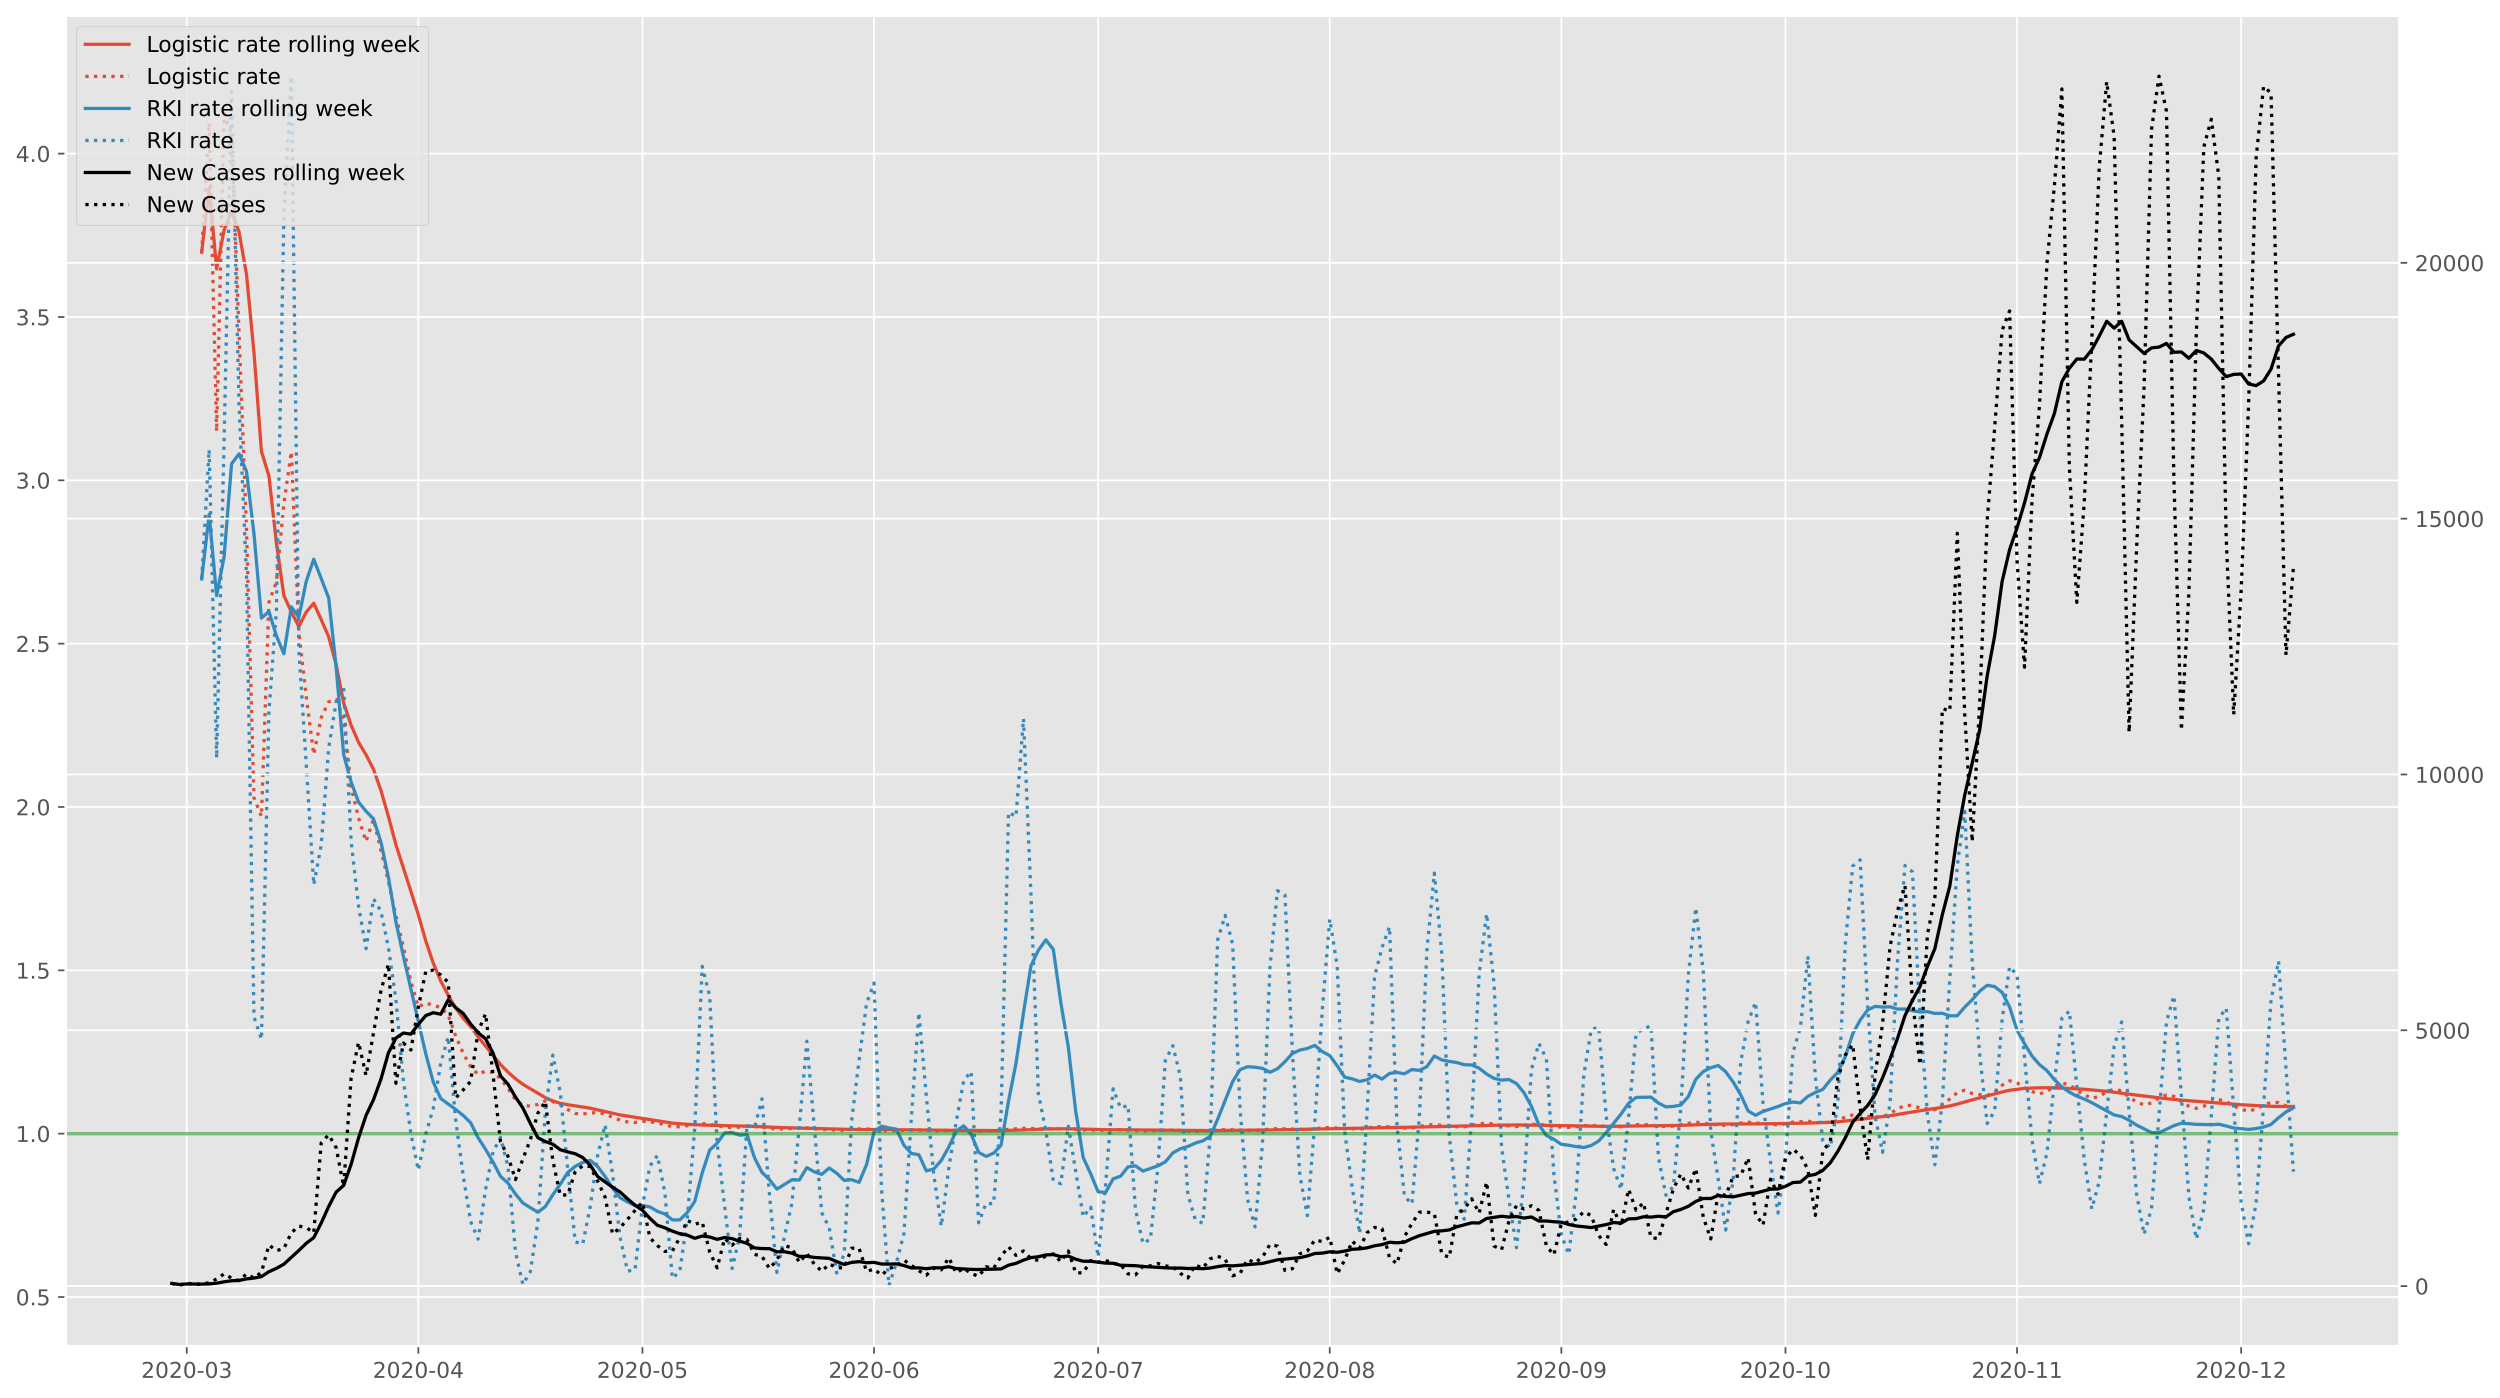 <?xml version="1.0" encoding="utf-8" standalone="no"?>
<!DOCTYPE svg PUBLIC "-//W3C//DTD SVG 1.1//EN"
  "http://www.w3.org/Graphics/SVG/1.1/DTD/svg11.dtd">
<!-- Created with matplotlib (https://matplotlib.org/) -->
<svg height="640.398pt" version="1.1" viewBox="0 0 1145.086 640.398" width="1145.086pt" xmlns="http://www.w3.org/2000/svg" xmlns:xlink="http://www.w3.org/1999/xlink">
 <defs>
  <style type="text/css">*{stroke-linecap:butt;stroke-linejoin:round;}</style>
 </defs>
 <g id="figure_1">
  <g id="patch_1">
   <path d="M 0 640.398 
L 1145.086 640.398 
L 1145.086 0 
L 0 0 
z
" style="fill:#ffffff;"/>
  </g>
  <g id="axes_1">
   <g id="patch_2">
    <path d="M 30.103 616.52 
L 1099.073 616.52 
L 1099.073 7.2 
L 30.103 7.2 
z
" style="fill:#e5e5e5;"/>
   </g>
   <g id="matplotlib.axis_1">
    <g id="xtick_1">
     <g id="line2d_1">
      <path clip-path="url(#p808dc1f7f6)" d="M 85.536 616.52 
L 85.536 7.2 
" style="fill:none;stroke:#ffffff;stroke-linecap:square;stroke-width:0.8;"/>
     </g>
     <g id="line2d_2">
      <defs>
       <path d="M 0 0 
L 0 3.5 
" id="mc196ee6b05" style="stroke:#555555;stroke-width:0.8;"/>
      </defs>
      <g>
       <use style="fill:#555555;stroke:#555555;stroke-width:0.8;" x="85.536" xlink:href="#mc196ee6b05" y="616.52"/>
      </g>
     </g>
     <g id="text_1">
      <!-- 2020-03 -->
      <g style="fill:#555555;" transform="translate(64.645 631.118)scale(0.1 -0.1)">
       <defs>
        <path d="M 19.188 8.297 
L 53.609 8.297 
L 53.609 0 
L 7.328 0 
L 7.328 8.297 
Q 12.938 14.109 22.625 23.891 
Q 32.328 33.688 34.812 36.531 
Q 39.547 41.844 41.422 45.531 
Q 43.312 49.219 43.312 52.781 
Q 43.312 58.594 39.234 62.25 
Q 35.156 65.922 28.609 65.922 
Q 23.969 65.922 18.812 64.312 
Q 13.672 62.703 7.812 59.422 
L 7.812 69.391 
Q 13.766 71.781 18.938 73 
Q 24.125 74.219 28.422 74.219 
Q 39.75 74.219 46.484 68.547 
Q 53.219 62.891 53.219 53.422 
Q 53.219 48.922 51.531 44.891 
Q 49.859 40.875 45.406 35.406 
Q 44.188 33.984 37.641 27.219 
Q 31.109 20.453 19.188 8.297 
z
" id="DejaVuSans-50"/>
        <path d="M 31.781 66.406 
Q 24.172 66.406 20.328 58.906 
Q 16.5 51.422 16.5 36.375 
Q 16.5 21.391 20.328 13.891 
Q 24.172 6.391 31.781 6.391 
Q 39.453 6.391 43.281 13.891 
Q 47.125 21.391 47.125 36.375 
Q 47.125 51.422 43.281 58.906 
Q 39.453 66.406 31.781 66.406 
z
M 31.781 74.219 
Q 44.047 74.219 50.516 64.516 
Q 56.984 54.828 56.984 36.375 
Q 56.984 17.969 50.516 8.266 
Q 44.047 -1.422 31.781 -1.422 
Q 19.531 -1.422 13.062 8.266 
Q 6.594 17.969 6.594 36.375 
Q 6.594 54.828 13.062 64.516 
Q 19.531 74.219 31.781 74.219 
z
" id="DejaVuSans-48"/>
        <path d="M 4.891 31.391 
L 31.203 31.391 
L 31.203 23.391 
L 4.891 23.391 
z
" id="DejaVuSans-45"/>
        <path d="M 40.578 39.312 
Q 47.656 37.797 51.625 33 
Q 55.609 28.219 55.609 21.188 
Q 55.609 10.406 48.188 4.484 
Q 40.766 -1.422 27.094 -1.422 
Q 22.516 -1.422 17.656 -0.516 
Q 12.797 0.391 7.625 2.203 
L 7.625 11.719 
Q 11.719 9.328 16.594 8.109 
Q 21.484 6.891 26.812 6.891 
Q 36.078 6.891 40.938 10.547 
Q 45.797 14.203 45.797 21.188 
Q 45.797 27.641 41.281 31.266 
Q 36.766 34.906 28.719 34.906 
L 20.219 34.906 
L 20.219 43.016 
L 29.109 43.016 
Q 36.375 43.016 40.234 45.922 
Q 44.094 48.828 44.094 54.297 
Q 44.094 59.906 40.109 62.906 
Q 36.141 65.922 28.719 65.922 
Q 24.656 65.922 20.016 65.031 
Q 15.375 64.156 9.812 62.312 
L 9.812 71.094 
Q 15.438 72.656 20.344 73.438 
Q 25.25 74.219 29.594 74.219 
Q 40.828 74.219 47.359 69.109 
Q 53.906 64.016 53.906 55.328 
Q 53.906 49.266 50.438 45.094 
Q 46.969 40.922 40.578 39.312 
z
" id="DejaVuSans-51"/>
       </defs>
       <use xlink:href="#DejaVuSans-50"/>
       <use x="63.623" xlink:href="#DejaVuSans-48"/>
       <use x="127.246" xlink:href="#DejaVuSans-50"/>
       <use x="190.869" xlink:href="#DejaVuSans-48"/>
       <use x="254.492" xlink:href="#DejaVuSans-45"/>
       <use x="290.576" xlink:href="#DejaVuSans-48"/>
       <use x="354.199" xlink:href="#DejaVuSans-51"/>
      </g>
     </g>
    </g>
    <g id="xtick_2">
     <g id="line2d_3">
      <path clip-path="url(#p808dc1f7f6)" d="M 191.612 616.52 
L 191.612 7.2 
" style="fill:none;stroke:#ffffff;stroke-linecap:square;stroke-width:0.8;"/>
     </g>
     <g id="line2d_4">
      <g>
       <use style="fill:#555555;stroke:#555555;stroke-width:0.8;" x="191.612" xlink:href="#mc196ee6b05" y="616.52"/>
      </g>
     </g>
     <g id="text_2">
      <!-- 2020-04 -->
      <g style="fill:#555555;" transform="translate(170.721 631.118)scale(0.1 -0.1)">
       <defs>
        <path d="M 37.797 64.312 
L 12.891 25.391 
L 37.797 25.391 
z
M 35.203 72.906 
L 47.609 72.906 
L 47.609 25.391 
L 58.016 25.391 
L 58.016 17.188 
L 47.609 17.188 
L 47.609 0 
L 37.797 0 
L 37.797 17.188 
L 4.891 17.188 
L 4.891 26.703 
z
" id="DejaVuSans-52"/>
       </defs>
       <use xlink:href="#DejaVuSans-50"/>
       <use x="63.623" xlink:href="#DejaVuSans-48"/>
       <use x="127.246" xlink:href="#DejaVuSans-50"/>
       <use x="190.869" xlink:href="#DejaVuSans-48"/>
       <use x="254.492" xlink:href="#DejaVuSans-45"/>
       <use x="290.576" xlink:href="#DejaVuSans-48"/>
       <use x="354.199" xlink:href="#DejaVuSans-52"/>
      </g>
     </g>
    </g>
    <g id="xtick_3">
     <g id="line2d_5">
      <path clip-path="url(#p808dc1f7f6)" d="M 294.266 616.52 
L 294.266 7.2 
" style="fill:none;stroke:#ffffff;stroke-linecap:square;stroke-width:0.8;"/>
     </g>
     <g id="line2d_6">
      <g>
       <use style="fill:#555555;stroke:#555555;stroke-width:0.8;" x="294.266" xlink:href="#mc196ee6b05" y="616.52"/>
      </g>
     </g>
     <g id="text_3">
      <!-- 2020-05 -->
      <g style="fill:#555555;" transform="translate(273.375 631.118)scale(0.1 -0.1)">
       <defs>
        <path d="M 10.797 72.906 
L 49.516 72.906 
L 49.516 64.594 
L 19.828 64.594 
L 19.828 46.734 
Q 21.969 47.469 24.109 47.828 
Q 26.266 48.188 28.422 48.188 
Q 40.625 48.188 47.75 41.5 
Q 54.891 34.812 54.891 23.391 
Q 54.891 11.625 47.562 5.094 
Q 40.234 -1.422 26.906 -1.422 
Q 22.312 -1.422 17.547 -0.641 
Q 12.797 0.141 7.719 1.703 
L 7.719 11.625 
Q 12.109 9.234 16.797 8.062 
Q 21.484 6.891 26.703 6.891 
Q 35.156 6.891 40.078 11.328 
Q 45.016 15.766 45.016 23.391 
Q 45.016 31 40.078 35.438 
Q 35.156 39.891 26.703 39.891 
Q 22.75 39.891 18.812 39.016 
Q 14.891 38.141 10.797 36.281 
z
" id="DejaVuSans-53"/>
       </defs>
       <use xlink:href="#DejaVuSans-50"/>
       <use x="63.623" xlink:href="#DejaVuSans-48"/>
       <use x="127.246" xlink:href="#DejaVuSans-50"/>
       <use x="190.869" xlink:href="#DejaVuSans-48"/>
       <use x="254.492" xlink:href="#DejaVuSans-45"/>
       <use x="290.576" xlink:href="#DejaVuSans-48"/>
       <use x="354.199" xlink:href="#DejaVuSans-53"/>
      </g>
     </g>
    </g>
    <g id="xtick_4">
     <g id="line2d_7">
      <path clip-path="url(#p808dc1f7f6)" d="M 400.342 616.52 
L 400.342 7.2 
" style="fill:none;stroke:#ffffff;stroke-linecap:square;stroke-width:0.8;"/>
     </g>
     <g id="line2d_8">
      <g>
       <use style="fill:#555555;stroke:#555555;stroke-width:0.8;" x="400.342" xlink:href="#mc196ee6b05" y="616.52"/>
      </g>
     </g>
     <g id="text_4">
      <!-- 2020-06 -->
      <g style="fill:#555555;" transform="translate(379.45 631.118)scale(0.1 -0.1)">
       <defs>
        <path d="M 33.016 40.375 
Q 26.375 40.375 22.484 35.828 
Q 18.609 31.297 18.609 23.391 
Q 18.609 15.531 22.484 10.953 
Q 26.375 6.391 33.016 6.391 
Q 39.656 6.391 43.531 10.953 
Q 47.406 15.531 47.406 23.391 
Q 47.406 31.297 43.531 35.828 
Q 39.656 40.375 33.016 40.375 
z
M 52.594 71.297 
L 52.594 62.312 
Q 48.875 64.062 45.094 64.984 
Q 41.312 65.922 37.594 65.922 
Q 27.828 65.922 22.672 59.328 
Q 17.531 52.734 16.797 39.406 
Q 19.672 43.656 24.016 45.922 
Q 28.375 48.188 33.594 48.188 
Q 44.578 48.188 50.953 41.516 
Q 57.328 34.859 57.328 23.391 
Q 57.328 12.156 50.688 5.359 
Q 44.047 -1.422 33.016 -1.422 
Q 20.359 -1.422 13.672 8.266 
Q 6.984 17.969 6.984 36.375 
Q 6.984 53.656 15.188 63.938 
Q 23.391 74.219 37.203 74.219 
Q 40.922 74.219 44.703 73.484 
Q 48.484 72.75 52.594 71.297 
z
" id="DejaVuSans-54"/>
       </defs>
       <use xlink:href="#DejaVuSans-50"/>
       <use x="63.623" xlink:href="#DejaVuSans-48"/>
       <use x="127.246" xlink:href="#DejaVuSans-50"/>
       <use x="190.869" xlink:href="#DejaVuSans-48"/>
       <use x="254.492" xlink:href="#DejaVuSans-45"/>
       <use x="290.576" xlink:href="#DejaVuSans-48"/>
       <use x="354.199" xlink:href="#DejaVuSans-54"/>
      </g>
     </g>
    </g>
    <g id="xtick_5">
     <g id="line2d_9">
      <path clip-path="url(#p808dc1f7f6)" d="M 502.996 616.52 
L 502.996 7.2 
" style="fill:none;stroke:#ffffff;stroke-linecap:square;stroke-width:0.8;"/>
     </g>
     <g id="line2d_10">
      <g>
       <use style="fill:#555555;stroke:#555555;stroke-width:0.8;" x="502.996" xlink:href="#mc196ee6b05" y="616.52"/>
      </g>
     </g>
     <g id="text_5">
      <!-- 2020-07 -->
      <g style="fill:#555555;" transform="translate(482.104 631.118)scale(0.1 -0.1)">
       <defs>
        <path d="M 8.203 72.906 
L 55.078 72.906 
L 55.078 68.703 
L 28.609 0 
L 18.312 0 
L 43.219 64.594 
L 8.203 64.594 
z
" id="DejaVuSans-55"/>
       </defs>
       <use xlink:href="#DejaVuSans-50"/>
       <use x="63.623" xlink:href="#DejaVuSans-48"/>
       <use x="127.246" xlink:href="#DejaVuSans-50"/>
       <use x="190.869" xlink:href="#DejaVuSans-48"/>
       <use x="254.492" xlink:href="#DejaVuSans-45"/>
       <use x="290.576" xlink:href="#DejaVuSans-48"/>
       <use x="354.199" xlink:href="#DejaVuSans-55"/>
      </g>
     </g>
    </g>
    <g id="xtick_6">
     <g id="line2d_11">
      <path clip-path="url(#p808dc1f7f6)" d="M 609.072 616.52 
L 609.072 7.2 
" style="fill:none;stroke:#ffffff;stroke-linecap:square;stroke-width:0.8;"/>
     </g>
     <g id="line2d_12">
      <g>
       <use style="fill:#555555;stroke:#555555;stroke-width:0.8;" x="609.072" xlink:href="#mc196ee6b05" y="616.52"/>
      </g>
     </g>
     <g id="text_6">
      <!-- 2020-08 -->
      <g style="fill:#555555;" transform="translate(588.18 631.118)scale(0.1 -0.1)">
       <defs>
        <path d="M 31.781 34.625 
Q 24.75 34.625 20.719 30.859 
Q 16.703 27.094 16.703 20.516 
Q 16.703 13.922 20.719 10.156 
Q 24.75 6.391 31.781 6.391 
Q 38.812 6.391 42.859 10.172 
Q 46.922 13.969 46.922 20.516 
Q 46.922 27.094 42.891 30.859 
Q 38.875 34.625 31.781 34.625 
z
M 21.922 38.812 
Q 15.578 40.375 12.031 44.719 
Q 8.5 49.078 8.5 55.328 
Q 8.5 64.062 14.719 69.141 
Q 20.953 74.219 31.781 74.219 
Q 42.672 74.219 48.875 69.141 
Q 55.078 64.062 55.078 55.328 
Q 55.078 49.078 51.531 44.719 
Q 48 40.375 41.703 38.812 
Q 48.828 37.156 52.797 32.312 
Q 56.781 27.484 56.781 20.516 
Q 56.781 9.906 50.312 4.234 
Q 43.844 -1.422 31.781 -1.422 
Q 19.734 -1.422 13.25 4.234 
Q 6.781 9.906 6.781 20.516 
Q 6.781 27.484 10.781 32.312 
Q 14.797 37.156 21.922 38.812 
z
M 18.312 54.391 
Q 18.312 48.734 21.844 45.562 
Q 25.391 42.391 31.781 42.391 
Q 38.141 42.391 41.719 45.562 
Q 45.312 48.734 45.312 54.391 
Q 45.312 60.062 41.719 63.234 
Q 38.141 66.406 31.781 66.406 
Q 25.391 66.406 21.844 63.234 
Q 18.312 60.062 18.312 54.391 
z
" id="DejaVuSans-56"/>
       </defs>
       <use xlink:href="#DejaVuSans-50"/>
       <use x="63.623" xlink:href="#DejaVuSans-48"/>
       <use x="127.246" xlink:href="#DejaVuSans-50"/>
       <use x="190.869" xlink:href="#DejaVuSans-48"/>
       <use x="254.492" xlink:href="#DejaVuSans-45"/>
       <use x="290.576" xlink:href="#DejaVuSans-48"/>
       <use x="354.199" xlink:href="#DejaVuSans-56"/>
      </g>
     </g>
    </g>
    <g id="xtick_7">
     <g id="line2d_13">
      <path clip-path="url(#p808dc1f7f6)" d="M 715.147 616.52 
L 715.147 7.2 
" style="fill:none;stroke:#ffffff;stroke-linecap:square;stroke-width:0.8;"/>
     </g>
     <g id="line2d_14">
      <g>
       <use style="fill:#555555;stroke:#555555;stroke-width:0.8;" x="715.147" xlink:href="#mc196ee6b05" y="616.52"/>
      </g>
     </g>
     <g id="text_7">
      <!-- 2020-09 -->
      <g style="fill:#555555;" transform="translate(694.256 631.118)scale(0.1 -0.1)">
       <defs>
        <path d="M 10.984 1.516 
L 10.984 10.5 
Q 14.703 8.734 18.5 7.812 
Q 22.312 6.891 25.984 6.891 
Q 35.75 6.891 40.891 13.453 
Q 46.047 20.016 46.781 33.406 
Q 43.953 29.203 39.594 26.953 
Q 35.25 24.703 29.984 24.703 
Q 19.047 24.703 12.672 31.312 
Q 6.297 37.938 6.297 49.422 
Q 6.297 60.641 12.938 67.422 
Q 19.578 74.219 30.609 74.219 
Q 43.266 74.219 49.922 64.516 
Q 56.594 54.828 56.594 36.375 
Q 56.594 19.141 48.406 8.859 
Q 40.234 -1.422 26.422 -1.422 
Q 22.703 -1.422 18.891 -0.688 
Q 15.094 0.047 10.984 1.516 
z
M 30.609 32.422 
Q 37.25 32.422 41.125 36.953 
Q 45.016 41.5 45.016 49.422 
Q 45.016 57.281 41.125 61.844 
Q 37.25 66.406 30.609 66.406 
Q 23.969 66.406 20.094 61.844 
Q 16.219 57.281 16.219 49.422 
Q 16.219 41.5 20.094 36.953 
Q 23.969 32.422 30.609 32.422 
z
" id="DejaVuSans-57"/>
       </defs>
       <use xlink:href="#DejaVuSans-50"/>
       <use x="63.623" xlink:href="#DejaVuSans-48"/>
       <use x="127.246" xlink:href="#DejaVuSans-50"/>
       <use x="190.869" xlink:href="#DejaVuSans-48"/>
       <use x="254.492" xlink:href="#DejaVuSans-45"/>
       <use x="290.576" xlink:href="#DejaVuSans-48"/>
       <use x="354.199" xlink:href="#DejaVuSans-57"/>
      </g>
     </g>
    </g>
    <g id="xtick_8">
     <g id="line2d_15">
      <path clip-path="url(#p808dc1f7f6)" d="M 817.801 616.52 
L 817.801 7.2 
" style="fill:none;stroke:#ffffff;stroke-linecap:square;stroke-width:0.8;"/>
     </g>
     <g id="line2d_16">
      <g>
       <use style="fill:#555555;stroke:#555555;stroke-width:0.8;" x="817.801" xlink:href="#mc196ee6b05" y="616.52"/>
      </g>
     </g>
     <g id="text_8">
      <!-- 2020-10 -->
      <g style="fill:#555555;" transform="translate(796.91 631.118)scale(0.1 -0.1)">
       <defs>
        <path d="M 12.406 8.297 
L 28.516 8.297 
L 28.516 63.922 
L 10.984 60.406 
L 10.984 69.391 
L 28.422 72.906 
L 38.281 72.906 
L 38.281 8.297 
L 54.391 8.297 
L 54.391 0 
L 12.406 0 
z
" id="DejaVuSans-49"/>
       </defs>
       <use xlink:href="#DejaVuSans-50"/>
       <use x="63.623" xlink:href="#DejaVuSans-48"/>
       <use x="127.246" xlink:href="#DejaVuSans-50"/>
       <use x="190.869" xlink:href="#DejaVuSans-48"/>
       <use x="254.492" xlink:href="#DejaVuSans-45"/>
       <use x="290.576" xlink:href="#DejaVuSans-49"/>
       <use x="354.199" xlink:href="#DejaVuSans-48"/>
      </g>
     </g>
    </g>
    <g id="xtick_9">
     <g id="line2d_17">
      <path clip-path="url(#p808dc1f7f6)" d="M 923.877 616.52 
L 923.877 7.2 
" style="fill:none;stroke:#ffffff;stroke-linecap:square;stroke-width:0.8;"/>
     </g>
     <g id="line2d_18">
      <g>
       <use style="fill:#555555;stroke:#555555;stroke-width:0.8;" x="923.877" xlink:href="#mc196ee6b05" y="616.52"/>
      </g>
     </g>
     <g id="text_9">
      <!-- 2020-11 -->
      <g style="fill:#555555;" transform="translate(902.986 631.118)scale(0.1 -0.1)">
       <use xlink:href="#DejaVuSans-50"/>
       <use x="63.623" xlink:href="#DejaVuSans-48"/>
       <use x="127.246" xlink:href="#DejaVuSans-50"/>
       <use x="190.869" xlink:href="#DejaVuSans-48"/>
       <use x="254.492" xlink:href="#DejaVuSans-45"/>
       <use x="290.576" xlink:href="#DejaVuSans-49"/>
       <use x="354.199" xlink:href="#DejaVuSans-49"/>
      </g>
     </g>
    </g>
    <g id="xtick_10">
     <g id="line2d_19">
      <path clip-path="url(#p808dc1f7f6)" d="M 1026.531 616.52 
L 1026.531 7.2 
" style="fill:none;stroke:#ffffff;stroke-linecap:square;stroke-width:0.8;"/>
     </g>
     <g id="line2d_20">
      <g>
       <use style="fill:#555555;stroke:#555555;stroke-width:0.8;" x="1026.531" xlink:href="#mc196ee6b05" y="616.52"/>
      </g>
     </g>
     <g id="text_10">
      <!-- 2020-12 -->
      <g style="fill:#555555;" transform="translate(1005.64 631.118)scale(0.1 -0.1)">
       <use xlink:href="#DejaVuSans-50"/>
       <use x="63.623" xlink:href="#DejaVuSans-48"/>
       <use x="127.246" xlink:href="#DejaVuSans-50"/>
       <use x="190.869" xlink:href="#DejaVuSans-48"/>
       <use x="254.492" xlink:href="#DejaVuSans-45"/>
       <use x="290.576" xlink:href="#DejaVuSans-49"/>
       <use x="354.199" xlink:href="#DejaVuSans-50"/>
      </g>
     </g>
    </g>
   </g>
   <g id="matplotlib.axis_2">
    <g id="ytick_1">
     <g id="line2d_21">
      <path clip-path="url(#p808dc1f7f6)" d="M 30.103 594.075 
L 1099.073 594.075 
" style="fill:none;stroke:#ffffff;stroke-linecap:square;stroke-width:0.8;"/>
     </g>
     <g id="line2d_22">
      <defs>
       <path d="M 0 0 
L -3.5 0 
" id="mbdcd9fd6b7" style="stroke:#555555;stroke-width:0.8;"/>
      </defs>
      <g>
       <use style="fill:#555555;stroke:#555555;stroke-width:0.8;" x="30.103" xlink:href="#mbdcd9fd6b7" y="594.075"/>
      </g>
     </g>
     <g id="text_11">
      <!-- 0.5 -->
      <g style="fill:#555555;" transform="translate(7.2 597.874)scale(0.1 -0.1)">
       <defs>
        <path d="M 10.688 12.406 
L 21 12.406 
L 21 0 
L 10.688 0 
z
" id="DejaVuSans-46"/>
       </defs>
       <use xlink:href="#DejaVuSans-48"/>
       <use x="63.623" xlink:href="#DejaVuSans-46"/>
       <use x="95.41" xlink:href="#DejaVuSans-53"/>
      </g>
     </g>
    </g>
    <g id="ytick_2">
     <g id="line2d_23">
      <path clip-path="url(#p808dc1f7f6)" d="M 30.103 519.259 
L 1099.073 519.259 
" style="fill:none;stroke:#ffffff;stroke-linecap:square;stroke-width:0.8;"/>
     </g>
     <g id="line2d_24">
      <g>
       <use style="fill:#555555;stroke:#555555;stroke-width:0.8;" x="30.103" xlink:href="#mbdcd9fd6b7" y="519.259"/>
      </g>
     </g>
     <g id="text_12">
      <!-- 1.0 -->
      <g style="fill:#555555;" transform="translate(7.2 523.059)scale(0.1 -0.1)">
       <use xlink:href="#DejaVuSans-49"/>
       <use x="63.623" xlink:href="#DejaVuSans-46"/>
       <use x="95.41" xlink:href="#DejaVuSans-48"/>
      </g>
     </g>
    </g>
    <g id="ytick_3">
     <g id="line2d_25">
      <path clip-path="url(#p808dc1f7f6)" d="M 30.103 444.444 
L 1099.073 444.444 
" style="fill:none;stroke:#ffffff;stroke-linecap:square;stroke-width:0.8;"/>
     </g>
     <g id="line2d_26">
      <g>
       <use style="fill:#555555;stroke:#555555;stroke-width:0.8;" x="30.103" xlink:href="#mbdcd9fd6b7" y="444.444"/>
      </g>
     </g>
     <g id="text_13">
      <!-- 1.5 -->
      <g style="fill:#555555;" transform="translate(7.2 448.243)scale(0.1 -0.1)">
       <use xlink:href="#DejaVuSans-49"/>
       <use x="63.623" xlink:href="#DejaVuSans-46"/>
       <use x="95.41" xlink:href="#DejaVuSans-53"/>
      </g>
     </g>
    </g>
    <g id="ytick_4">
     <g id="line2d_27">
      <path clip-path="url(#p808dc1f7f6)" d="M 30.103 369.628 
L 1099.073 369.628 
" style="fill:none;stroke:#ffffff;stroke-linecap:square;stroke-width:0.8;"/>
     </g>
     <g id="line2d_28">
      <g>
       <use style="fill:#555555;stroke:#555555;stroke-width:0.8;" x="30.103" xlink:href="#mbdcd9fd6b7" y="369.628"/>
      </g>
     </g>
     <g id="text_14">
      <!-- 2.0 -->
      <g style="fill:#555555;" transform="translate(7.2 373.428)scale(0.1 -0.1)">
       <use xlink:href="#DejaVuSans-50"/>
       <use x="63.623" xlink:href="#DejaVuSans-46"/>
       <use x="95.41" xlink:href="#DejaVuSans-48"/>
      </g>
     </g>
    </g>
    <g id="ytick_5">
     <g id="line2d_29">
      <path clip-path="url(#p808dc1f7f6)" d="M 30.103 294.813 
L 1099.073 294.813 
" style="fill:none;stroke:#ffffff;stroke-linecap:square;stroke-width:0.8;"/>
     </g>
     <g id="line2d_30">
      <g>
       <use style="fill:#555555;stroke:#555555;stroke-width:0.8;" x="30.103" xlink:href="#mbdcd9fd6b7" y="294.813"/>
      </g>
     </g>
     <g id="text_15">
      <!-- 2.5 -->
      <g style="fill:#555555;" transform="translate(7.2 298.612)scale(0.1 -0.1)">
       <use xlink:href="#DejaVuSans-50"/>
       <use x="63.623" xlink:href="#DejaVuSans-46"/>
       <use x="95.41" xlink:href="#DejaVuSans-53"/>
      </g>
     </g>
    </g>
    <g id="ytick_6">
     <g id="line2d_31">
      <path clip-path="url(#p808dc1f7f6)" d="M 30.103 219.997 
L 1099.073 219.997 
" style="fill:none;stroke:#ffffff;stroke-linecap:square;stroke-width:0.8;"/>
     </g>
     <g id="line2d_32">
      <g>
       <use style="fill:#555555;stroke:#555555;stroke-width:0.8;" x="30.103" xlink:href="#mbdcd9fd6b7" y="219.997"/>
      </g>
     </g>
     <g id="text_16">
      <!-- 3.0 -->
      <g style="fill:#555555;" transform="translate(7.2 223.796)scale(0.1 -0.1)">
       <use xlink:href="#DejaVuSans-51"/>
       <use x="63.623" xlink:href="#DejaVuSans-46"/>
       <use x="95.41" xlink:href="#DejaVuSans-48"/>
      </g>
     </g>
    </g>
    <g id="ytick_7">
     <g id="line2d_33">
      <path clip-path="url(#p808dc1f7f6)" d="M 30.103 145.182 
L 1099.073 145.182 
" style="fill:none;stroke:#ffffff;stroke-linecap:square;stroke-width:0.8;"/>
     </g>
     <g id="line2d_34">
      <g>
       <use style="fill:#555555;stroke:#555555;stroke-width:0.8;" x="30.103" xlink:href="#mbdcd9fd6b7" y="145.182"/>
      </g>
     </g>
     <g id="text_17">
      <!-- 3.5 -->
      <g style="fill:#555555;" transform="translate(7.2 148.981)scale(0.1 -0.1)">
       <use xlink:href="#DejaVuSans-51"/>
       <use x="63.623" xlink:href="#DejaVuSans-46"/>
       <use x="95.41" xlink:href="#DejaVuSans-53"/>
      </g>
     </g>
    </g>
    <g id="ytick_8">
     <g id="line2d_35">
      <path clip-path="url(#p808dc1f7f6)" d="M 30.103 70.366 
L 1099.073 70.366 
" style="fill:none;stroke:#ffffff;stroke-linecap:square;stroke-width:0.8;"/>
     </g>
     <g id="line2d_36">
      <g>
       <use style="fill:#555555;stroke:#555555;stroke-width:0.8;" x="30.103" xlink:href="#mbdcd9fd6b7" y="70.366"/>
      </g>
     </g>
     <g id="text_18">
      <!-- 4.0 -->
      <g style="fill:#555555;" transform="translate(7.2 74.165)scale(0.1 -0.1)">
       <use xlink:href="#DejaVuSans-52"/>
       <use x="63.623" xlink:href="#DejaVuSans-46"/>
       <use x="95.41" xlink:href="#DejaVuSans-48"/>
      </g>
     </g>
    </g>
   </g>
   <g id="line2d_37">
    <path clip-path="url(#p808dc1f7f6)" d="M 92.38 115.536 
L 95.802 85.936 
L 99.223 123.16 
L 102.645 105.375 
L 106.067 96.693 
L 109.489 106.201 
L 112.911 125.717 
L 116.332 161.413 
L 119.754 206.786 
L 123.176 217.969 
L 126.598 248.626 
L 130.02 272.734 
L 133.441 280.326 
L 136.863 286.944 
L 140.285 280.338 
L 143.707 276.291 
L 147.129 283.83 
L 150.55 291.665 
L 153.972 304.48 
L 157.394 321.945 
L 160.816 332.122 
L 164.238 340.049 
L 167.659 345.734 
L 171.081 352.385 
L 174.503 362.127 
L 177.925 374.036 
L 181.347 386.951 
L 188.19 408.168 
L 191.612 418.999 
L 195.034 431.017 
L 198.456 441.147 
L 201.877 449.374 
L 205.299 455.86 
L 208.721 461.666 
L 212.143 466.34 
L 215.565 470.248 
L 218.986 474.932 
L 229.252 487.631 
L 232.674 491.058 
L 236.095 494.113 
L 239.517 496.655 
L 249.783 502.766 
L 253.204 504.272 
L 256.626 505.356 
L 260.048 505.994 
L 270.313 507.59 
L 284.001 510.668 
L 307.953 514.43 
L 314.797 514.959 
L 321.64 515.304 
L 345.593 515.924 
L 355.858 516.412 
L 369.546 516.801 
L 390.076 517.32 
L 396.92 517.403 
L 403.764 517.401 
L 441.403 517.773 
L 458.512 517.856 
L 468.778 517.558 
L 479.043 517.121 
L 485.887 517.027 
L 492.73 517.093 
L 506.418 517.434 
L 554.323 517.85 
L 581.697 517.562 
L 656.977 516.068 
L 684.351 515.404 
L 694.616 515.257 
L 708.304 515.463 
L 735.678 515.923 
L 769.896 515.454 
L 783.583 514.962 
L 790.427 514.819 
L 807.536 514.763 
L 828.067 514.422 
L 838.332 514.054 
L 841.754 513.839 
L 848.597 513.078 
L 858.863 511.866 
L 865.706 511.05 
L 872.55 509.888 
L 879.394 508.759 
L 889.659 507.204 
L 893.081 506.553 
L 896.503 505.711 
L 906.768 502.813 
L 913.612 501.047 
L 917.033 500.155 
L 920.455 499.384 
L 927.299 498.526 
L 934.142 498.241 
L 937.564 498.196 
L 944.408 498.413 
L 954.673 498.906 
L 964.939 499.859 
L 982.048 502.016 
L 992.313 503.236 
L 999.157 503.898 
L 1026.531 506.007 
L 1040.218 506.741 
L 1047.062 506.816 
L 1050.484 506.802 
L 1050.484 506.802 
" style="fill:none;stroke:#e24a33;stroke-linecap:square;stroke-width:1.5;"/>
   </g>
   <g id="line2d_38">
    <path clip-path="url(#p808dc1f7f6)" d="M 92.38 115.536 
L 95.802 56.336 
L 99.223 197.609 
L 102.645 52.019 
L 106.067 61.962 
L 112.911 242.81 
L 116.332 365.409 
L 119.754 373.952 
L 123.176 275.89 
L 126.598 266.619 
L 130.02 230.715 
L 133.441 206.888 
L 136.863 289.132 
L 140.285 319.167 
L 143.707 345.624 
L 147.129 328.665 
L 150.55 321.46 
L 153.972 320.421 
L 157.394 329.142 
L 160.816 360.375 
L 164.238 374.656 
L 167.659 385.416 
L 171.081 375.225 
L 177.925 403.779 
L 181.347 419.552 
L 184.768 433.889 
L 188.19 449.656 
L 191.612 461.238 
L 195.034 459.347 
L 198.456 460.569 
L 201.877 461.369 
L 205.299 464.954 
L 208.721 474.53 
L 212.143 482.372 
L 215.565 488.597 
L 218.986 492.13 
L 222.408 490.572 
L 225.83 491.212 
L 229.252 494.001 
L 232.674 498.522 
L 236.095 503.758 
L 239.517 506.388 
L 242.939 506.622 
L 246.361 505.844 
L 249.783 504.227 
L 253.204 504.543 
L 256.626 506.111 
L 260.048 508.22 
L 263.47 509.995 
L 266.892 510.262 
L 270.313 509.773 
L 273.735 509.601 
L 277.157 510.256 
L 280.579 511.744 
L 284.001 513.043 
L 287.422 513.86 
L 290.844 514.166 
L 294.266 513.595 
L 297.688 513.823 
L 301.11 514.35 
L 304.531 515.145 
L 307.953 516.072 
L 311.375 516.086 
L 321.64 514.664 
L 325.062 514.943 
L 328.484 515.81 
L 331.906 516.078 
L 335.328 516.501 
L 338.749 516.273 
L 342.171 515.786 
L 349.015 516.278 
L 352.437 516.806 
L 355.858 517.163 
L 369.546 516.681 
L 376.389 517.396 
L 379.811 517.423 
L 383.233 517.661 
L 386.655 517.729 
L 390.076 517.35 
L 393.498 517.096 
L 400.342 517.182 
L 403.764 517.628 
L 407.185 517.96 
L 414.029 517.729 
L 417.451 517.57 
L 420.873 517.606 
L 431.138 517.962 
L 434.56 517.755 
L 441.403 517.723 
L 444.825 517.783 
L 448.247 518.079 
L 458.512 517.719 
L 461.934 517.254 
L 468.778 516.805 
L 472.2 516.845 
L 475.621 517.065 
L 489.309 517.041 
L 496.152 517.598 
L 499.574 517.584 
L 502.996 517.759 
L 509.839 517.427 
L 513.261 517.489 
L 523.527 517.932 
L 526.948 517.953 
L 533.792 517.664 
L 540.636 517.79 
L 544.057 518.007 
L 550.901 518.017 
L 561.166 517.395 
L 574.854 517.832 
L 578.275 517.559 
L 581.697 517.139 
L 585.119 516.95 
L 598.806 517.452 
L 605.65 516.631 
L 609.072 516.402 
L 615.915 517.024 
L 619.337 517.023 
L 622.759 517.183 
L 626.181 516.608 
L 629.602 516.157 
L 633.024 515.993 
L 636.446 516.134 
L 639.868 516.575 
L 643.29 516.713 
L 646.711 516.649 
L 653.555 515.334 
L 656.977 515.037 
L 660.398 515.47 
L 663.82 516.095 
L 670.664 516.1 
L 674.086 515.378 
L 677.507 514.805 
L 680.929 514.397 
L 684.351 514.906 
L 687.773 515.588 
L 691.195 515.703 
L 694.616 516.024 
L 701.46 515.018 
L 704.882 514.908 
L 711.725 516.02 
L 718.569 516.41 
L 721.991 516.089 
L 725.413 515.571 
L 728.834 515.486 
L 732.256 515.666 
L 735.678 515.984 
L 739.1 515.97 
L 742.522 516.105 
L 745.943 515.57 
L 749.365 515.176 
L 752.787 515.117 
L 756.209 515.267 
L 759.631 515.859 
L 763.052 515.918 
L 766.474 515.776 
L 769.896 515.062 
L 776.74 514.009 
L 780.161 514.358 
L 783.583 515.111 
L 787.005 515.187 
L 790.427 515.508 
L 793.849 515.078 
L 797.27 514.408 
L 800.692 514.057 
L 804.114 514.28 
L 807.536 514.825 
L 810.958 514.886 
L 814.379 515.293 
L 817.801 514.728 
L 821.223 513.96 
L 828.067 513.52 
L 831.488 514.139 
L 834.91 514.193 
L 838.332 514.093 
L 841.754 513.227 
L 845.176 511.678 
L 848.597 510.699 
L 852.019 510.445 
L 855.441 511.318 
L 858.863 511.604 
L 862.285 511.506 
L 865.706 510.102 
L 869.128 507.905 
L 872.55 506.333 
L 875.972 506.306 
L 879.394 507.556 
L 886.237 508.293 
L 889.659 506.063 
L 893.081 503.349 
L 896.503 500.437 
L 899.924 499.36 
L 903.346 500.892 
L 910.19 501.78 
L 913.612 500.217 
L 917.033 497.103 
L 920.455 495.04 
L 923.877 496.016 
L 927.299 498.232 
L 930.721 499.954 
L 934.142 501.127 
L 937.564 499.897 
L 940.986 497.657 
L 944.408 496.005 
L 947.83 496.942 
L 951.251 499.294 
L 954.673 501.419 
L 958.095 503.14 
L 961.517 502.117 
L 964.939 500.097 
L 968.36 498.881 
L 971.782 499.673 
L 975.204 502.49 
L 978.626 504.777 
L 982.048 506.077 
L 985.469 505.2 
L 988.891 502.902 
L 992.313 501.532 
L 995.735 502.17 
L 999.157 504.632 
L 1002.578 506.69 
L 1006 507.656 
L 1009.422 506.705 
L 1012.844 504.84 
L 1016.266 503.669 
L 1019.687 504.54 
L 1023.109 506.518 
L 1026.531 508.123 
L 1029.953 508.936 
L 1033.375 507.929 
L 1036.796 506.214 
L 1040.218 504.928 
L 1043.64 505.018 
L 1050.484 508.02 
L 1050.484 508.02 
" style="fill:none;stroke:#e24a33;stroke-dasharray:1.5,2.475;stroke-dashoffset:0;stroke-width:1.5;"/>
   </g>
   <g id="line2d_39">
    <path clip-path="url(#p808dc1f7f6)" d="M 92.38 265.169 
L 95.802 235.569 
L 99.223 272.793 
L 102.645 255.009 
L 106.067 212.43 
L 109.489 207.897 
L 112.911 215.89 
L 116.332 244.548 
L 119.754 283.13 
L 123.176 280.082 
L 126.598 291.207 
L 130.02 299.44 
L 133.441 277.963 
L 136.863 282.744 
L 140.285 266.252 
L 143.707 256.139 
L 150.55 273.88 
L 153.972 305.553 
L 157.394 345.575 
L 160.816 358.157 
L 164.238 367.401 
L 167.659 371.576 
L 171.081 375.093 
L 174.503 385.79 
L 177.925 401.889 
L 181.347 422.304 
L 184.768 437.975 
L 195.034 482.74 
L 198.456 495.632 
L 201.877 503.173 
L 208.721 508.141 
L 212.143 510.889 
L 215.565 514.247 
L 218.986 521.13 
L 222.408 526.434 
L 225.83 532.252 
L 229.252 538.827 
L 232.674 541.908 
L 236.095 546.904 
L 239.517 551.024 
L 246.361 555.265 
L 249.783 552.647 
L 253.204 547.262 
L 256.626 542.41 
L 260.048 537.023 
L 263.47 534.235 
L 266.892 532.443 
L 270.313 531.454 
L 273.735 534.307 
L 277.157 538.862 
L 280.579 544.173 
L 284.001 548.592 
L 287.422 550.506 
L 290.844 552.192 
L 294.266 552.141 
L 297.688 552.818 
L 301.11 554.832 
L 304.531 556.043 
L 307.953 558.739 
L 311.375 558.758 
L 314.797 555.39 
L 318.219 550.295 
L 321.64 537.234 
L 325.062 526.804 
L 328.484 523.624 
L 331.906 518.916 
L 335.328 518.727 
L 338.749 519.915 
L 342.171 519.708 
L 345.593 530.285 
L 349.015 537.004 
L 352.437 540.328 
L 355.858 544.654 
L 362.702 540.406 
L 366.124 540.481 
L 369.546 534.809 
L 372.967 536.717 
L 376.389 537.896 
L 379.811 534.981 
L 383.233 537.359 
L 386.655 540.666 
L 390.076 540.338 
L 393.498 541.559 
L 396.92 533.404 
L 400.342 518.386 
L 403.764 515.825 
L 407.185 516.645 
L 410.607 517.205 
L 414.029 524.569 
L 417.451 528.305 
L 420.873 528.912 
L 424.294 536.315 
L 427.716 535.416 
L 431.138 531.529 
L 434.56 525.376 
L 437.982 518.057 
L 441.403 515.668 
L 444.825 519.523 
L 448.247 527.805 
L 451.669 529.665 
L 455.091 528.196 
L 458.512 524.59 
L 461.934 504.34 
L 465.356 487.067 
L 468.778 463.98 
L 472.2 442.421 
L 475.621 435.23 
L 479.043 430.481 
L 482.465 434.889 
L 485.887 459.196 
L 489.309 479.461 
L 492.73 509.052 
L 496.152 530.226 
L 499.574 537.662 
L 502.996 545.9 
L 506.418 546.16 
L 509.839 539.946 
L 513.261 538.751 
L 516.683 534.466 
L 520.105 534.002 
L 523.527 536.381 
L 530.37 534.002 
L 533.792 532.134 
L 537.214 528.06 
L 540.636 526.163 
L 544.057 525.137 
L 547.479 523.573 
L 550.901 522.545 
L 554.323 520.496 
L 557.745 512.62 
L 564.588 495.446 
L 568.01 489.918 
L 571.432 488.596 
L 574.854 488.836 
L 578.275 489.358 
L 581.697 491.139 
L 585.119 489.529 
L 588.541 486.292 
L 591.963 482.537 
L 595.384 480.965 
L 598.806 480.226 
L 602.228 478.831 
L 605.65 481.643 
L 609.072 483.503 
L 612.493 488.178 
L 615.915 493.378 
L 619.337 494.154 
L 622.759 495.321 
L 626.181 494.6 
L 629.602 492.408 
L 633.024 494.262 
L 636.446 491.677 
L 639.868 491.223 
L 643.29 491.832 
L 646.711 489.899 
L 650.133 490.263 
L 653.555 488.571 
L 656.977 483.702 
L 660.398 485.477 
L 663.82 486.177 
L 667.242 486.669 
L 670.664 487.668 
L 674.086 487.782 
L 677.507 489.283 
L 680.929 491.942 
L 684.351 493.95 
L 687.773 494.714 
L 691.195 494.466 
L 694.616 496.331 
L 698.038 500.499 
L 701.46 506.751 
L 704.882 515.235 
L 708.304 520.094 
L 711.725 521.851 
L 715.147 524.127 
L 718.569 524.557 
L 721.991 525.192 
L 725.413 525.599 
L 728.834 524.684 
L 732.256 522.61 
L 735.678 518.81 
L 742.522 510.217 
L 745.943 505.382 
L 749.365 502.653 
L 756.209 502.523 
L 759.631 505.238 
L 763.052 506.981 
L 766.474 506.788 
L 769.896 506.128 
L 773.318 502.264 
L 776.74 494.351 
L 780.161 490.808 
L 783.583 489.081 
L 787.005 488.035 
L 790.427 490.886 
L 793.849 495.617 
L 797.27 501.386 
L 800.692 508.843 
L 804.114 510.84 
L 807.536 509.059 
L 814.379 506.836 
L 817.801 505.453 
L 821.223 504.79 
L 824.645 505.165 
L 828.067 502.139 
L 831.488 500.381 
L 834.91 498.988 
L 838.332 494.71 
L 841.754 491.171 
L 845.176 484.113 
L 848.597 473.55 
L 852.019 467.26 
L 855.441 462.58 
L 858.863 460.963 
L 862.285 461.265 
L 865.706 461.147 
L 869.128 462.191 
L 872.55 462.157 
L 875.972 462.941 
L 879.394 463.508 
L 882.815 463.379 
L 886.237 464.191 
L 889.659 464.109 
L 893.081 465.267 
L 896.503 465.241 
L 899.924 461.286 
L 903.346 457.919 
L 906.768 453.996 
L 910.19 451.3 
L 913.612 451.889 
L 917.033 454.577 
L 920.455 461.226 
L 923.877 471.928 
L 927.299 478.093 
L 930.721 483.684 
L 934.142 487.623 
L 937.564 490.386 
L 940.986 494.501 
L 944.408 497.876 
L 947.83 500.24 
L 951.251 502.079 
L 954.673 503.402 
L 958.095 505.052 
L 968.36 510.683 
L 971.782 511.39 
L 975.204 513.112 
L 978.626 515.327 
L 985.469 518.745 
L 988.891 518.874 
L 995.735 515.575 
L 999.157 514.488 
L 1002.578 514.685 
L 1006 514.994 
L 1012.844 515.158 
L 1016.266 514.931 
L 1019.687 515.737 
L 1023.109 516.664 
L 1029.953 517.312 
L 1033.375 516.912 
L 1036.796 516.241 
L 1040.218 515.035 
L 1043.64 511.956 
L 1047.062 509.319 
L 1050.484 507.332 
L 1050.484 507.332 
" style="fill:none;stroke:#348abd;stroke-linecap:square;stroke-width:1.5;"/>
   </g>
   <g id="line2d_40">
    <path clip-path="url(#p808dc1f7f6)" d="M 92.38 265.169 
L 95.802 205.969 
L 99.223 347.243 
L 102.645 201.655 
L 106.067 42.114 
L 109.489 185.234 
L 112.911 263.845 
L 116.332 465.776 
L 119.754 476.044 
L 123.176 325.908 
L 126.598 279.526 
L 130.02 99.746 
L 133.441 34.896 
L 136.863 297.312 
L 140.285 350.331 
L 143.707 405.255 
L 147.129 387.057 
L 150.55 342.561 
L 153.972 321.457 
L 157.394 315.05 
L 160.816 385.39 
L 164.238 415.036 
L 167.659 434.48 
L 171.081 411.678 
L 174.503 417.442 
L 177.925 434.148 
L 181.347 457.958 
L 184.768 495.082 
L 188.19 519.191 
L 191.612 535.973 
L 195.034 519.388 
L 198.456 507.686 
L 201.877 486.932 
L 205.299 474.937 
L 208.721 512.882 
L 212.143 538.426 
L 215.565 559.481 
L 218.986 567.563 
L 222.408 544.815 
L 225.83 527.657 
L 229.252 520.966 
L 232.674 534.451 
L 236.095 573.397 
L 239.517 588.316 
L 242.939 582.404 
L 246.361 559.662 
L 249.783 509.33 
L 253.204 483.276 
L 256.626 500.486 
L 260.048 535.684 
L 263.47 568.801 
L 266.892 569.862 
L 270.313 552.74 
L 273.735 529.3 
L 277.157 515.163 
L 280.579 537.658 
L 284.001 566.617 
L 287.422 582.204 
L 290.844 581.663 
L 294.266 552.381 
L 297.688 534.037 
L 301.11 529.267 
L 304.531 546.135 
L 307.953 585.484 
L 311.375 582.335 
L 314.797 558.093 
L 318.219 516.714 
L 321.64 442.611 
L 325.062 456.254 
L 328.484 523.88 
L 335.328 581.013 
L 338.749 566.411 
L 342.171 515.265 
L 345.593 516.647 
L 349.015 503.292 
L 352.437 547.145 
L 355.858 582.801 
L 359.28 566.432 
L 362.702 551.257 
L 366.124 515.79 
L 369.546 476.944 
L 376.389 555.403 
L 379.811 562.394 
L 383.233 583.079 
L 386.655 574.401 
L 390.076 513.498 
L 393.498 485.488 
L 396.92 459.565 
L 400.342 450.279 
L 403.764 544.462 
L 407.185 588.824 
L 410.607 578.321 
L 414.029 565.047 
L 417.451 511.635 
L 420.873 463.817 
L 424.294 502.102 
L 427.716 538.169 
L 431.138 561.61 
L 434.56 535.255 
L 437.982 513.815 
L 441.403 494.909 
L 444.825 490.8 
L 448.247 560.077 
L 451.669 551.186 
L 455.091 551.331 
L 458.512 510.014 
L 461.934 372.062 
L 465.356 373.995 
L 468.778 329.194 
L 472.2 409.163 
L 475.621 500.853 
L 479.043 518.086 
L 482.465 540.87 
L 485.887 542.209 
L 489.309 515.853 
L 496.152 557.38 
L 499.574 552.904 
L 502.996 575.756 
L 506.418 542.69 
L 509.839 498.71 
L 513.261 507.486 
L 516.683 506.336 
L 520.105 554.136 
L 523.527 569.554 
L 526.948 567.48 
L 530.37 534.316 
L 533.792 485.632 
L 537.214 478.965 
L 540.636 493.059 
L 544.057 546.954 
L 547.479 558.602 
L 550.901 560.287 
L 554.323 519.975 
L 557.745 430.495 
L 561.166 419.255 
L 564.588 432.55 
L 568.01 508.263 
L 571.432 549.345 
L 574.854 561.968 
L 578.275 523.632 
L 581.697 442.96 
L 585.119 407.982 
L 588.541 409.893 
L 591.963 481.977 
L 595.384 538.344 
L 598.806 556.796 
L 602.228 513.868 
L 605.65 462.639 
L 609.072 421.007 
L 612.493 442.614 
L 615.915 518.382 
L 619.337 543.77 
L 622.759 564.969 
L 626.181 508.82 
L 629.602 447.292 
L 633.024 433.988 
L 636.446 424.516 
L 639.868 515.205 
L 643.29 548.032 
L 646.711 551.437 
L 650.133 511.37 
L 653.555 435.448 
L 656.977 399.904 
L 660.398 436.946 
L 663.82 520.104 
L 667.242 551.475 
L 670.664 558.431 
L 674.086 512.163 
L 677.507 445.959 
L 680.929 418.518 
L 684.351 450.999 
L 687.773 525.455 
L 691.195 549.736 
L 694.616 571.489 
L 698.038 541.339 
L 701.46 489.72 
L 704.882 477.905 
L 708.304 485.01 
L 711.725 537.757 
L 715.147 565.672 
L 718.569 574.496 
L 721.991 545.785 
L 725.413 492.565 
L 728.834 471.503 
L 732.256 470.491 
L 735.678 511.157 
L 739.1 535.228 
L 742.522 544.789 
L 745.943 511.938 
L 749.365 473.463 
L 752.787 471.195 
L 756.209 469.895 
L 759.631 530.16 
L 763.052 547.425 
L 766.474 543.44 
L 769.896 507.322 
L 773.318 446.408 
L 776.74 415.809 
L 780.161 445.093 
L 783.583 518.072 
L 787.005 540.096 
L 790.427 563.403 
L 793.849 540.434 
L 797.27 486.793 
L 800.692 468.008 
L 804.114 459.07 
L 807.536 505.612 
L 810.958 532.314 
L 814.379 555.62 
L 817.801 530.756 
L 821.223 482.15 
L 824.645 470.637 
L 828.067 437.884 
L 831.488 493.308 
L 834.91 522.561 
L 838.332 525.676 
L 841.754 505.981 
L 845.176 432.747 
L 848.597 396.691 
L 852.019 393.856 
L 855.441 460.543 
L 858.863 511.246 
L 862.285 527.788 
L 865.706 505.16 
L 869.128 440.055 
L 872.55 396.453 
L 875.972 399.34 
L 879.394 464.514 
L 882.815 510.343 
L 886.237 533.476 
L 889.659 504.585 
L 893.081 448.155 
L 896.503 396.271 
L 899.924 371.66 
L 903.346 440.939 
L 906.768 482.887 
L 910.19 514.601 
L 913.612 508.712 
L 917.033 466.97 
L 920.455 442.81 
L 923.877 446.58 
L 930.721 522.026 
L 934.142 542.17 
L 937.564 528.056 
L 940.986 495.773 
L 944.408 466.434 
L 947.83 463.13 
L 954.673 531.283 
L 958.095 553.72 
L 961.517 541.2 
L 964.939 509.305 
L 968.36 479.178 
L 971.782 468.079 
L 975.204 509.018 
L 978.626 546.788 
L 982.048 565.359 
L 985.469 553.49 
L 992.313 468.038 
L 995.735 456.125 
L 1002.578 548.166 
L 1006 567.52 
L 1009.422 553.854 
L 1012.844 510.995 
L 1016.266 466.448 
L 1019.687 461.771 
L 1023.109 507.893 
L 1026.531 550.599 
L 1029.953 569.628 
L 1033.375 551.052 
L 1036.796 506.298 
L 1040.218 458.005 
L 1043.64 440.221 
L 1047.062 489.428 
L 1050.484 536.693 
L 1050.484 536.693 
" style="fill:none;stroke:#348abd;stroke-dasharray:1.5,2.475;stroke-dashoffset:0;stroke-width:1.5;"/>
   </g>
   <g id="line2d_41">
    <path clip-path="url(#p808dc1f7f6)" d="M 30.103 519.259 
L 1099.073 519.259 
" style="fill:none;stroke:#008000;stroke-linecap:square;stroke-opacity:0.5;stroke-width:1.5;"/>
   </g>
   <g id="patch_3">
    <path d="M 30.103 616.52 
L 30.103 7.2 
" style="fill:none;stroke:#ffffff;stroke-linecap:square;stroke-linejoin:miter;"/>
   </g>
   <g id="patch_4">
    <path d="M 1099.073 616.52 
L 1099.073 7.2 
" style="fill:none;stroke:#ffffff;stroke-linecap:square;stroke-linejoin:miter;"/>
   </g>
   <g id="patch_5">
    <path d="M 30.103 616.52 
L 1099.073 616.52 
" style="fill:none;stroke:#ffffff;stroke-linecap:square;stroke-linejoin:miter;"/>
   </g>
   <g id="patch_6">
    <path d="M 30.103 7.2 
L 1099.073 7.2 
" style="fill:none;stroke:#ffffff;stroke-linecap:square;stroke-linejoin:miter;"/>
   </g>
  </g>
  <g id="axes_2">
   <g id="matplotlib.axis_3">
    <g id="ytick_9">
     <g id="line2d_42">
      <path clip-path="url(#p808dc1f7f6)" d="M 30.103 589.081 
L 1099.073 589.081 
" style="fill:none;stroke:#ffffff;stroke-linecap:square;stroke-width:0.8;"/>
     </g>
     <g id="line2d_43">
      <defs>
       <path d="M 0 0 
L 3.5 0 
" id="m5d3f38f15f" style="stroke:#555555;stroke-width:0.8;"/>
      </defs>
      <g>
       <use style="fill:#555555;stroke:#555555;stroke-width:0.8;" x="1099.073" xlink:href="#m5d3f38f15f" y="589.081"/>
      </g>
     </g>
     <g id="text_19">
      <!-- 0 -->
      <g style="fill:#555555;" transform="translate(1106.073 592.881)scale(0.1 -0.1)">
       <use xlink:href="#DejaVuSans-48"/>
      </g>
     </g>
    </g>
    <g id="ytick_10">
     <g id="line2d_44">
      <path clip-path="url(#p808dc1f7f6)" d="M 30.103 471.908 
L 1099.073 471.908 
" style="fill:none;stroke:#ffffff;stroke-linecap:square;stroke-width:0.8;"/>
     </g>
     <g id="line2d_45">
      <g>
       <use style="fill:#555555;stroke:#555555;stroke-width:0.8;" x="1099.073" xlink:href="#m5d3f38f15f" y="471.908"/>
      </g>
     </g>
     <g id="text_20">
      <!-- 5000 -->
      <g style="fill:#555555;" transform="translate(1106.073 475.707)scale(0.1 -0.1)">
       <use xlink:href="#DejaVuSans-53"/>
       <use x="63.623" xlink:href="#DejaVuSans-48"/>
       <use x="127.246" xlink:href="#DejaVuSans-48"/>
       <use x="190.869" xlink:href="#DejaVuSans-48"/>
      </g>
     </g>
    </g>
    <g id="ytick_11">
     <g id="line2d_46">
      <path clip-path="url(#p808dc1f7f6)" d="M 30.103 354.734 
L 1099.073 354.734 
" style="fill:none;stroke:#ffffff;stroke-linecap:square;stroke-width:0.8;"/>
     </g>
     <g id="line2d_47">
      <g>
       <use style="fill:#555555;stroke:#555555;stroke-width:0.8;" x="1099.073" xlink:href="#m5d3f38f15f" y="354.734"/>
      </g>
     </g>
     <g id="text_21">
      <!-- 10000 -->
      <g style="fill:#555555;" transform="translate(1106.073 358.533)scale(0.1 -0.1)">
       <use xlink:href="#DejaVuSans-49"/>
       <use x="63.623" xlink:href="#DejaVuSans-48"/>
       <use x="127.246" xlink:href="#DejaVuSans-48"/>
       <use x="190.869" xlink:href="#DejaVuSans-48"/>
       <use x="254.492" xlink:href="#DejaVuSans-48"/>
      </g>
     </g>
    </g>
    <g id="ytick_12">
     <g id="line2d_48">
      <path clip-path="url(#p808dc1f7f6)" d="M 30.103 237.56 
L 1099.073 237.56 
" style="fill:none;stroke:#ffffff;stroke-linecap:square;stroke-width:0.8;"/>
     </g>
     <g id="line2d_49">
      <g>
       <use style="fill:#555555;stroke:#555555;stroke-width:0.8;" x="1099.073" xlink:href="#m5d3f38f15f" y="237.56"/>
      </g>
     </g>
     <g id="text_22">
      <!-- 15000 -->
      <g style="fill:#555555;" transform="translate(1106.073 241.359)scale(0.1 -0.1)">
       <use xlink:href="#DejaVuSans-49"/>
       <use x="63.623" xlink:href="#DejaVuSans-53"/>
       <use x="127.246" xlink:href="#DejaVuSans-48"/>
       <use x="190.869" xlink:href="#DejaVuSans-48"/>
       <use x="254.492" xlink:href="#DejaVuSans-48"/>
      </g>
     </g>
    </g>
    <g id="ytick_13">
     <g id="line2d_50">
      <path clip-path="url(#p808dc1f7f6)" d="M 30.103 120.386 
L 1099.073 120.386 
" style="fill:none;stroke:#ffffff;stroke-linecap:square;stroke-width:0.8;"/>
     </g>
     <g id="line2d_51">
      <g>
       <use style="fill:#555555;stroke:#555555;stroke-width:0.8;" x="1099.073" xlink:href="#m5d3f38f15f" y="120.386"/>
      </g>
     </g>
     <g id="text_23">
      <!-- 20000 -->
      <g style="fill:#555555;" transform="translate(1106.073 124.186)scale(0.1 -0.1)">
       <use xlink:href="#DejaVuSans-50"/>
       <use x="63.623" xlink:href="#DejaVuSans-48"/>
       <use x="127.246" xlink:href="#DejaVuSans-48"/>
       <use x="190.869" xlink:href="#DejaVuSans-48"/>
       <use x="254.492" xlink:href="#DejaVuSans-48"/>
      </g>
     </g>
    </g>
   </g>
   <g id="line2d_52">
    <path clip-path="url(#p808dc1f7f6)" d="M 78.693 587.839 
L 82.114 588.332 
L 85.536 588.089 
L 92.38 588.163 
L 95.802 588.058 
L 99.223 587.742 
L 102.645 587.12 
L 106.067 586.634 
L 109.489 586.487 
L 112.911 585.787 
L 116.332 585.399 
L 119.754 584.713 
L 123.176 582.49 
L 126.598 580.97 
L 130.02 579.038 
L 136.863 572.767 
L 140.285 569.463 
L 143.707 566.882 
L 147.129 560.19 
L 150.55 552.607 
L 153.972 546.005 
L 157.394 542.975 
L 160.816 533.307 
L 164.238 521.188 
L 167.659 510.89 
L 171.081 503.682 
L 174.503 494.234 
L 177.925 482.219 
L 181.347 475.466 
L 184.768 473.16 
L 188.19 473.659 
L 191.612 469.189 
L 195.034 465.165 
L 198.456 463.846 
L 201.877 464.556 
L 205.299 457.957 
L 208.721 461.553 
L 212.143 464.167 
L 215.565 469.022 
L 218.986 472.979 
L 222.408 475.828 
L 225.83 482.353 
L 229.252 492.781 
L 232.674 496.598 
L 236.095 502.463 
L 239.517 507.542 
L 242.939 514.599 
L 246.361 521.104 
L 249.783 522.858 
L 253.204 524.073 
L 256.626 526.624 
L 260.048 527.619 
L 263.47 528.452 
L 266.892 530.173 
L 270.313 533.665 
L 273.735 538.867 
L 280.579 543.816 
L 284.001 545.961 
L 287.422 549.085 
L 290.844 552.011 
L 294.266 554.348 
L 297.688 558.064 
L 301.11 561.224 
L 304.531 562.359 
L 307.953 563.896 
L 311.375 565.091 
L 314.797 565.74 
L 318.219 567.18 
L 321.64 566.156 
L 325.062 566.577 
L 328.484 567.655 
L 331.906 566.825 
L 335.328 567.324 
L 338.749 568.499 
L 342.171 569.49 
L 345.593 571.602 
L 349.015 571.884 
L 352.437 571.934 
L 355.858 573.34 
L 359.28 573.343 
L 362.702 573.973 
L 366.124 575.489 
L 369.546 575.429 
L 372.967 575.938 
L 379.811 576.386 
L 383.233 577.843 
L 386.655 579.155 
L 390.076 578.214 
L 393.498 577.88 
L 396.92 578.365 
L 400.342 578.218 
L 403.764 578.951 
L 407.185 579.018 
L 410.607 578.881 
L 414.029 579.664 
L 417.451 580.772 
L 420.873 580.722 
L 424.294 581.12 
L 427.716 580.662 
L 431.138 580.742 
L 434.56 580.203 
L 437.982 581.037 
L 444.825 581.415 
L 448.247 581.489 
L 458.512 581.221 
L 461.934 579.507 
L 465.356 578.66 
L 468.778 577.187 
L 472.2 576.032 
L 475.621 575.613 
L 479.043 574.803 
L 482.465 574.636 
L 485.887 575.616 
L 489.309 575.329 
L 492.73 576.771 
L 496.152 577.692 
L 499.574 577.709 
L 506.418 578.539 
L 509.839 578.643 
L 513.261 579.53 
L 520.105 579.731 
L 523.527 580.093 
L 533.792 580.698 
L 537.214 580.846 
L 540.636 580.816 
L 544.057 581.017 
L 547.479 580.943 
L 550.901 581.097 
L 554.323 580.789 
L 557.745 580.159 
L 561.166 579.654 
L 564.588 579.808 
L 578.275 578.676 
L 585.119 577.056 
L 595.384 576.035 
L 598.806 575.265 
L 602.228 574.15 
L 605.65 573.966 
L 609.072 573.383 
L 612.493 573.601 
L 615.915 573.035 
L 619.337 572.212 
L 622.759 572.021 
L 626.181 571.542 
L 629.602 570.615 
L 633.024 570.056 
L 636.446 569.001 
L 639.868 569.246 
L 643.29 568.954 
L 646.711 567.331 
L 650.133 565.991 
L 656.977 564 
L 660.398 563.765 
L 663.82 563.347 
L 667.242 561.927 
L 674.086 560.099 
L 677.507 560.173 
L 680.929 558.101 
L 687.773 557.073 
L 691.195 557.448 
L 694.616 557.227 
L 698.038 557.896 
L 701.46 557.414 
L 704.882 559.272 
L 708.304 559.262 
L 711.725 559.6 
L 715.147 559.801 
L 718.569 560.873 
L 721.991 561.529 
L 728.834 562.262 
L 735.678 560.899 
L 739.1 559.959 
L 742.522 560.227 
L 745.943 558.281 
L 749.365 558.178 
L 752.787 557.334 
L 756.209 557.468 
L 759.631 557.09 
L 763.052 557.398 
L 766.474 554.97 
L 769.896 553.959 
L 773.318 552.513 
L 776.74 550.28 
L 780.161 548.951 
L 783.583 548.968 
L 787.005 547.582 
L 790.427 548.024 
L 793.849 548.194 
L 800.692 546.698 
L 804.114 546.48 
L 810.958 544.679 
L 814.379 544.582 
L 817.801 543.377 
L 821.223 541.636 
L 824.645 541.449 
L 828.067 538.539 
L 831.488 537.903 
L 834.91 536.062 
L 838.332 532.614 
L 841.754 527.408 
L 845.176 521.238 
L 848.597 514.013 
L 852.019 509.982 
L 855.441 506.35 
L 858.863 501.385 
L 862.285 493.672 
L 865.706 485.034 
L 869.128 475.6 
L 872.55 465.192 
L 875.972 458.148 
L 879.394 451.928 
L 882.815 442.735 
L 886.237 434.489 
L 889.659 418.925 
L 893.081 405.842 
L 896.503 382.795 
L 899.924 364.084 
L 903.346 349.488 
L 906.768 334.285 
L 910.19 309.615 
L 913.612 291.246 
L 917.033 266.341 
L 920.455 251.795 
L 923.877 241.748 
L 927.299 230.325 
L 930.721 217.125 
L 934.142 209.592 
L 937.564 198.826 
L 940.986 189.368 
L 944.408 174.839 
L 947.83 168.679 
L 951.251 164.44 
L 954.673 164.507 
L 958.095 160.246 
L 961.517 153.965 
L 964.939 147.149 
L 968.36 150.289 
L 971.782 147.176 
L 975.204 155.676 
L 982.048 161.832 
L 985.469 159.345 
L 988.891 158.99 
L 992.313 157.306 
L 995.735 161.344 
L 999.157 161.21 
L 1002.578 164.106 
L 1006 160.517 
L 1009.422 161.658 
L 1012.844 164.477 
L 1016.266 168.726 
L 1019.687 172.509 
L 1023.109 171.487 
L 1026.531 171.32 
L 1029.953 175.883 
L 1033.375 176.626 
L 1036.796 174.474 
L 1040.218 169.04 
L 1043.64 158.475 
L 1047.062 154.581 
L 1050.484 153.074 
L 1050.484 153.074 
" style="fill:none;stroke:#000000;stroke-linecap:square;stroke-width:1.5;"/>
   </g>
   <g id="line2d_53">
    <path clip-path="url(#p808dc1f7f6)" d="M 78.693 587.839 
L 82.114 588.824 
L 85.536 587.605 
L 88.958 588.425 
L 92.38 588.121 
L 95.802 587.535 
L 99.223 585.847 
L 102.645 583.481 
L 106.067 585.426 
L 109.489 586.574 
L 112.911 583.527 
L 116.332 585.402 
L 119.754 582.731 
L 123.176 570.287 
L 126.598 572.841 
L 130.02 571.904 
L 133.441 564.639 
L 136.863 561.569 
L 140.285 562.272 
L 143.707 564.662 
L 147.129 523.441 
L 150.55 519.761 
L 153.972 525.69 
L 157.394 543.431 
L 160.816 493.889 
L 164.238 477.438 
L 167.659 492.577 
L 174.503 453.629 
L 177.925 441.583 
L 181.347 496.163 
L 184.768 477.743 
L 188.19 480.93 
L 191.612 461.292 
L 195.034 444.817 
L 198.456 444.395 
L 201.877 446.551 
L 205.299 449.973 
L 208.721 502.912 
L 212.143 499.233 
L 215.565 495.272 
L 218.986 472.517 
L 222.408 464.338 
L 225.83 492.226 
L 229.252 522.972 
L 232.674 529.627 
L 236.095 540.29 
L 239.517 530.823 
L 242.939 521.917 
L 246.361 509.872 
L 249.783 504.505 
L 253.204 531.479 
L 256.626 547.485 
L 260.048 547.25 
L 263.47 536.658 
L 266.892 533.963 
L 270.313 534.314 
L 273.735 540.923 
L 277.157 548.375 
L 280.579 565.225 
L 284.001 562.272 
L 287.422 558.523 
L 290.844 554.445 
L 294.266 550.672 
L 297.688 566.936 
L 301.11 570.498 
L 304.531 573.169 
L 307.953 573.029 
L 311.375 566.889 
L 314.797 558.991 
L 318.219 560.749 
L 321.64 559.765 
L 325.062 573.45 
L 328.484 580.715 
L 331.906 567.217 
L 335.328 570.38 
L 338.749 567.217 
L 342.171 567.685 
L 345.593 574.552 
L 349.015 575.419 
L 352.437 581.067 
L 355.858 577.059 
L 359.28 570.404 
L 362.702 571.623 
L 366.124 578.301 
L 369.546 574.13 
L 372.967 578.981 
L 376.389 582.309 
L 379.811 578.958 
L 383.233 580.598 
L 386.655 580.809 
L 390.076 571.716 
L 393.498 571.787 
L 396.92 582.379 
L 400.342 581.278 
L 403.764 584.09 
L 407.185 581.067 
L 410.607 579.848 
L 414.029 577.2 
L 417.451 579.543 
L 420.873 582.028 
L 424.294 584.066 
L 427.716 580.879 
L 431.138 581.629 
L 434.56 576.075 
L 437.982 583.035 
L 441.403 580.926 
L 444.825 583.293 
L 448.247 584.582 
L 451.669 580.223 
L 455.091 580.996 
L 458.512 575.489 
L 461.934 571.037 
L 465.356 574.997 
L 468.778 572.982 
L 472.2 576.497 
L 475.621 577.294 
L 479.043 575.325 
L 482.465 574.318 
L 485.887 577.903 
L 489.309 572.982 
L 492.73 583.082 
L 496.152 582.942 
L 499.574 577.411 
L 502.996 578.161 
L 506.418 577.294 
L 509.839 578.63 
L 513.261 579.192 
L 516.683 583.481 
L 520.105 583.949 
L 523.527 579.942 
L 526.948 579.778 
L 530.37 578.723 
L 533.792 579.825 
L 537.214 580.223 
L 540.636 583.27 
L 544.057 585.355 
L 547.479 579.426 
L 550.901 580.856 
L 554.323 576.567 
L 557.745 575.419 
L 561.166 576.684 
L 564.588 584.348 
L 568.01 583.246 
L 571.432 576.848 
L 574.854 578.442 
L 578.275 575.747 
L 581.697 569.982 
L 585.119 570.779 
L 588.541 581.934 
L 591.963 581.114 
L 595.384 574.247 
L 598.806 573.052 
L 602.228 567.943 
L 605.65 568.693 
L 609.072 566.701 
L 612.493 583.457 
L 615.915 577.153 
L 619.337 568.482 
L 622.759 571.716 
L 626.181 564.592 
L 629.602 562.202 
L 633.024 562.788 
L 636.446 576.075 
L 639.868 578.864 
L 643.29 566.443 
L 646.711 560.35 
L 650.133 555.218 
L 653.555 555.124 
L 656.977 555.921 
L 660.398 574.435 
L 663.82 575.935 
L 667.242 556.507 
L 670.664 553.695 
L 674.086 549.078 
L 677.507 555.64 
L 680.929 541.415 
L 684.351 570.755 
L 687.773 572.419 
L 691.195 559.132 
L 694.616 552.148 
L 698.038 553.765 
L 701.46 552.265 
L 704.882 554.421 
L 708.304 570.685 
L 711.725 574.786 
L 715.147 560.538 
L 718.569 559.647 
L 721.991 558.358 
L 725.413 555.031 
L 728.834 556.788 
L 732.256 565.928 
L 735.678 570.006 
L 739.1 553.953 
L 742.522 561.522 
L 745.943 544.743 
L 749.365 554.304 
L 752.787 550.883 
L 756.209 566.865 
L 759.631 567.357 
L 766.474 544.532 
L 769.896 537.666 
L 773.318 544.18 
L 776.74 535.252 
L 780.161 557.562 
L 783.583 567.475 
L 787.005 546.407 
L 790.427 547.625 
L 793.849 538.861 
L 797.27 538.626 
L 800.692 530.33 
L 804.114 556.038 
L 807.536 561.147 
L 810.958 540.126 
L 814.379 546.946 
L 817.801 530.424 
L 821.223 526.44 
L 824.645 529.018 
L 828.067 535.674 
L 831.488 556.695 
L 834.91 527.237 
L 838.332 522.808 
L 841.754 493.983 
L 845.176 483.25 
L 848.597 478.446 
L 852.019 507.458 
L 855.441 531.268 
L 858.863 492.483 
L 862.285 468.814 
L 865.706 433.522 
L 869.128 417.211 
L 872.55 405.587 
L 875.972 458.151 
L 879.394 487.726 
L 882.815 428.132 
L 886.237 411.094 
L 889.659 324.573 
L 893.081 325.628 
L 896.503 244.262 
L 899.924 327.175 
L 903.346 385.551 
L 906.768 321.714 
L 910.19 238.404 
L 913.612 195.987 
L 917.033 151.297 
L 920.455 142.438 
L 923.877 256.847 
L 927.299 305.591 
L 930.721 229.311 
L 934.142 185.676 
L 937.564 120.621 
L 940.986 85.094 
L 944.408 40.732 
L 947.83 213.727 
L 951.251 275.923 
L 954.673 229.78 
L 958.095 155.843 
L 961.517 76.657 
L 964.939 37.38 
L 968.36 62.713 
L 971.782 191.933 
L 975.204 335.424 
L 978.626 251.176 
L 982.048 177.544 
L 985.469 59.245 
L 988.891 34.896 
L 992.313 50.926 
L 995.735 220.195 
L 999.157 334.486 
L 1002.578 271.447 
L 1006 152.422 
L 1009.422 67.236 
L 1012.844 54.628 
L 1016.266 80.664 
L 1019.687 246.676 
L 1023.109 327.339 
L 1026.531 270.275 
L 1029.953 184.363 
L 1033.375 72.439 
L 1036.796 39.56 
L 1040.218 42.63 
L 1047.062 300.084 
L 1050.484 259.729 
L 1050.484 259.729 
" style="fill:none;stroke:#000000;stroke-dasharray:1.5,2.475;stroke-dashoffset:0;stroke-width:1.5;"/>
   </g>
   <g id="patch_7">
    <path d="M 30.103 616.52 
L 30.103 7.2 
" style="fill:none;stroke:#ffffff;stroke-linecap:square;stroke-linejoin:miter;"/>
   </g>
   <g id="patch_8">
    <path d="M 1099.073 616.52 
L 1099.073 7.2 
" style="fill:none;stroke:#ffffff;stroke-linecap:square;stroke-linejoin:miter;"/>
   </g>
   <g id="patch_9">
    <path d="M 30.103 616.52 
L 1099.073 616.52 
" style="fill:none;stroke:#ffffff;stroke-linecap:square;stroke-linejoin:miter;"/>
   </g>
   <g id="patch_10">
    <path d="M 30.103 7.2 
L 1099.073 7.2 
" style="fill:none;stroke:#ffffff;stroke-linecap:square;stroke-linejoin:miter;"/>
   </g>
   <g id="legend_1">
    <g id="patch_11">
     <path d="M 37.103 103.269 
L 194.298 103.269 
Q 196.298 103.269 196.298 101.269 
L 196.298 14.2 
Q 196.298 12.2 194.298 12.2 
L 37.103 12.2 
Q 35.103 12.2 35.103 14.2 
L 35.103 101.269 
Q 35.103 103.269 37.103 103.269 
z
" style="fill:#e5e5e5;opacity:0.8;stroke:#cccccc;stroke-linejoin:miter;stroke-width:0.5;"/>
    </g>
    <g id="line2d_54">
     <path d="M 39.103 20.298 
L 59.103 20.298 
" style="fill:none;stroke:#e24a33;stroke-linecap:square;stroke-width:1.5;"/>
    </g>
    <g id="line2d_55"/>
    <g id="text_24">
     <!-- Logistic rate rolling week -->
     <g transform="translate(67.103 23.798)scale(0.1 -0.1)">
      <defs>
       <path d="M 9.812 72.906 
L 19.672 72.906 
L 19.672 8.297 
L 55.172 8.297 
L 55.172 0 
L 9.812 0 
z
" id="DejaVuSans-76"/>
       <path d="M 30.609 48.391 
Q 23.391 48.391 19.188 42.75 
Q 14.984 37.109 14.984 27.297 
Q 14.984 17.484 19.156 11.844 
Q 23.344 6.203 30.609 6.203 
Q 37.797 6.203 41.984 11.859 
Q 46.188 17.531 46.188 27.297 
Q 46.188 37.016 41.984 42.703 
Q 37.797 48.391 30.609 48.391 
z
M 30.609 56 
Q 42.328 56 49.016 48.375 
Q 55.719 40.766 55.719 27.297 
Q 55.719 13.875 49.016 6.219 
Q 42.328 -1.422 30.609 -1.422 
Q 18.844 -1.422 12.172 6.219 
Q 5.516 13.875 5.516 27.297 
Q 5.516 40.766 12.172 48.375 
Q 18.844 56 30.609 56 
z
" id="DejaVuSans-111"/>
       <path d="M 45.406 27.984 
Q 45.406 37.75 41.375 43.109 
Q 37.359 48.484 30.078 48.484 
Q 22.859 48.484 18.828 43.109 
Q 14.797 37.75 14.797 27.984 
Q 14.797 18.266 18.828 12.891 
Q 22.859 7.516 30.078 7.516 
Q 37.359 7.516 41.375 12.891 
Q 45.406 18.266 45.406 27.984 
z
M 54.391 6.781 
Q 54.391 -7.172 48.188 -13.984 
Q 42 -20.797 29.203 -20.797 
Q 24.469 -20.797 20.266 -20.094 
Q 16.062 -19.391 12.109 -17.922 
L 12.109 -9.188 
Q 16.062 -11.328 19.922 -12.344 
Q 23.781 -13.375 27.781 -13.375 
Q 36.625 -13.375 41.016 -8.766 
Q 45.406 -4.156 45.406 5.172 
L 45.406 9.625 
Q 42.625 4.781 38.281 2.391 
Q 33.938 0 27.875 0 
Q 17.828 0 11.672 7.656 
Q 5.516 15.328 5.516 27.984 
Q 5.516 40.672 11.672 48.328 
Q 17.828 56 27.875 56 
Q 33.938 56 38.281 53.609 
Q 42.625 51.219 45.406 46.391 
L 45.406 54.688 
L 54.391 54.688 
z
" id="DejaVuSans-103"/>
       <path d="M 9.422 54.688 
L 18.406 54.688 
L 18.406 0 
L 9.422 0 
z
M 9.422 75.984 
L 18.406 75.984 
L 18.406 64.594 
L 9.422 64.594 
z
" id="DejaVuSans-105"/>
       <path d="M 44.281 53.078 
L 44.281 44.578 
Q 40.484 46.531 36.375 47.5 
Q 32.281 48.484 27.875 48.484 
Q 21.188 48.484 17.844 46.438 
Q 14.5 44.391 14.5 40.281 
Q 14.5 37.156 16.891 35.375 
Q 19.281 33.594 26.516 31.984 
L 29.594 31.297 
Q 39.156 29.25 43.188 25.516 
Q 47.219 21.781 47.219 15.094 
Q 47.219 7.469 41.188 3.016 
Q 35.156 -1.422 24.609 -1.422 
Q 20.219 -1.422 15.453 -0.562 
Q 10.688 0.297 5.422 2 
L 5.422 11.281 
Q 10.406 8.688 15.234 7.391 
Q 20.062 6.109 24.812 6.109 
Q 31.156 6.109 34.562 8.281 
Q 37.984 10.453 37.984 14.406 
Q 37.984 18.062 35.516 20.016 
Q 33.062 21.969 24.703 23.781 
L 21.578 24.516 
Q 13.234 26.266 9.516 29.906 
Q 5.812 33.547 5.812 39.891 
Q 5.812 47.609 11.281 51.797 
Q 16.75 56 26.812 56 
Q 31.781 56 36.172 55.266 
Q 40.578 54.547 44.281 53.078 
z
" id="DejaVuSans-115"/>
       <path d="M 18.312 70.219 
L 18.312 54.688 
L 36.812 54.688 
L 36.812 47.703 
L 18.312 47.703 
L 18.312 18.016 
Q 18.312 11.328 20.141 9.422 
Q 21.969 7.516 27.594 7.516 
L 36.812 7.516 
L 36.812 0 
L 27.594 0 
Q 17.188 0 13.234 3.875 
Q 9.281 7.766 9.281 18.016 
L 9.281 47.703 
L 2.688 47.703 
L 2.688 54.688 
L 9.281 54.688 
L 9.281 70.219 
z
" id="DejaVuSans-116"/>
       <path d="M 48.781 52.594 
L 48.781 44.188 
Q 44.969 46.297 41.141 47.344 
Q 37.312 48.391 33.406 48.391 
Q 24.656 48.391 19.812 42.844 
Q 14.984 37.312 14.984 27.297 
Q 14.984 17.281 19.812 11.734 
Q 24.656 6.203 33.406 6.203 
Q 37.312 6.203 41.141 7.25 
Q 44.969 8.297 48.781 10.406 
L 48.781 2.094 
Q 45.016 0.344 40.984 -0.531 
Q 36.969 -1.422 32.422 -1.422 
Q 20.062 -1.422 12.781 6.344 
Q 5.516 14.109 5.516 27.297 
Q 5.516 40.672 12.859 48.328 
Q 20.219 56 33.016 56 
Q 37.156 56 41.109 55.141 
Q 45.062 54.297 48.781 52.594 
z
" id="DejaVuSans-99"/>
       <path id="DejaVuSans-32"/>
       <path d="M 41.109 46.297 
Q 39.594 47.172 37.812 47.578 
Q 36.031 48 33.891 48 
Q 26.266 48 22.188 43.047 
Q 18.109 38.094 18.109 28.812 
L 18.109 0 
L 9.078 0 
L 9.078 54.688 
L 18.109 54.688 
L 18.109 46.188 
Q 20.953 51.172 25.484 53.578 
Q 30.031 56 36.531 56 
Q 37.453 56 38.578 55.875 
Q 39.703 55.766 41.062 55.516 
z
" id="DejaVuSans-114"/>
       <path d="M 34.281 27.484 
Q 23.391 27.484 19.188 25 
Q 14.984 22.516 14.984 16.5 
Q 14.984 11.719 18.141 8.906 
Q 21.297 6.109 26.703 6.109 
Q 34.188 6.109 38.703 11.406 
Q 43.219 16.703 43.219 25.484 
L 43.219 27.484 
z
M 52.203 31.203 
L 52.203 0 
L 43.219 0 
L 43.219 8.297 
Q 40.141 3.328 35.547 0.953 
Q 30.953 -1.422 24.312 -1.422 
Q 15.922 -1.422 10.953 3.297 
Q 6 8.016 6 15.922 
Q 6 25.141 12.172 29.828 
Q 18.359 34.516 30.609 34.516 
L 43.219 34.516 
L 43.219 35.406 
Q 43.219 41.609 39.141 45 
Q 35.062 48.391 27.688 48.391 
Q 23 48.391 18.547 47.266 
Q 14.109 46.141 10.016 43.891 
L 10.016 52.203 
Q 14.938 54.109 19.578 55.047 
Q 24.219 56 28.609 56 
Q 40.484 56 46.344 49.844 
Q 52.203 43.703 52.203 31.203 
z
" id="DejaVuSans-97"/>
       <path d="M 56.203 29.594 
L 56.203 25.203 
L 14.891 25.203 
Q 15.484 15.922 20.484 11.062 
Q 25.484 6.203 34.422 6.203 
Q 39.594 6.203 44.453 7.469 
Q 49.312 8.734 54.109 11.281 
L 54.109 2.781 
Q 49.266 0.734 44.188 -0.344 
Q 39.109 -1.422 33.891 -1.422 
Q 20.797 -1.422 13.156 6.188 
Q 5.516 13.812 5.516 26.812 
Q 5.516 40.234 12.766 48.109 
Q 20.016 56 32.328 56 
Q 43.359 56 49.781 48.891 
Q 56.203 41.797 56.203 29.594 
z
M 47.219 32.234 
Q 47.125 39.594 43.094 43.984 
Q 39.062 48.391 32.422 48.391 
Q 24.906 48.391 20.391 44.141 
Q 15.875 39.891 15.188 32.172 
z
" id="DejaVuSans-101"/>
       <path d="M 9.422 75.984 
L 18.406 75.984 
L 18.406 0 
L 9.422 0 
z
" id="DejaVuSans-108"/>
       <path d="M 54.891 33.016 
L 54.891 0 
L 45.906 0 
L 45.906 32.719 
Q 45.906 40.484 42.875 44.328 
Q 39.844 48.188 33.797 48.188 
Q 26.516 48.188 22.312 43.547 
Q 18.109 38.922 18.109 30.906 
L 18.109 0 
L 9.078 0 
L 9.078 54.688 
L 18.109 54.688 
L 18.109 46.188 
Q 21.344 51.125 25.703 53.562 
Q 30.078 56 35.797 56 
Q 45.219 56 50.047 50.172 
Q 54.891 44.344 54.891 33.016 
z
" id="DejaVuSans-110"/>
       <path d="M 4.203 54.688 
L 13.188 54.688 
L 24.422 12.016 
L 35.594 54.688 
L 46.188 54.688 
L 57.422 12.016 
L 68.609 54.688 
L 77.594 54.688 
L 63.281 0 
L 52.688 0 
L 40.922 44.828 
L 29.109 0 
L 18.5 0 
z
" id="DejaVuSans-119"/>
       <path d="M 9.078 75.984 
L 18.109 75.984 
L 18.109 31.109 
L 44.922 54.688 
L 56.391 54.688 
L 27.391 29.109 
L 57.625 0 
L 45.906 0 
L 18.109 26.703 
L 18.109 0 
L 9.078 0 
z
" id="DejaVuSans-107"/>
      </defs>
      <use xlink:href="#DejaVuSans-76"/>
      <use x="53.963" xlink:href="#DejaVuSans-111"/>
      <use x="115.145" xlink:href="#DejaVuSans-103"/>
      <use x="178.621" xlink:href="#DejaVuSans-105"/>
      <use x="206.404" xlink:href="#DejaVuSans-115"/>
      <use x="258.504" xlink:href="#DejaVuSans-116"/>
      <use x="297.713" xlink:href="#DejaVuSans-105"/>
      <use x="325.496" xlink:href="#DejaVuSans-99"/>
      <use x="380.477" xlink:href="#DejaVuSans-32"/>
      <use x="412.264" xlink:href="#DejaVuSans-114"/>
      <use x="453.377" xlink:href="#DejaVuSans-97"/>
      <use x="514.656" xlink:href="#DejaVuSans-116"/>
      <use x="553.865" xlink:href="#DejaVuSans-101"/>
      <use x="615.389" xlink:href="#DejaVuSans-32"/>
      <use x="647.176" xlink:href="#DejaVuSans-114"/>
      <use x="686.039" xlink:href="#DejaVuSans-111"/>
      <use x="747.221" xlink:href="#DejaVuSans-108"/>
      <use x="775.004" xlink:href="#DejaVuSans-108"/>
      <use x="802.787" xlink:href="#DejaVuSans-105"/>
      <use x="830.57" xlink:href="#DejaVuSans-110"/>
      <use x="893.949" xlink:href="#DejaVuSans-103"/>
      <use x="957.426" xlink:href="#DejaVuSans-32"/>
      <use x="989.213" xlink:href="#DejaVuSans-119"/>
      <use x="1071" xlink:href="#DejaVuSans-101"/>
      <use x="1132.523" xlink:href="#DejaVuSans-101"/>
      <use x="1194.047" xlink:href="#DejaVuSans-107"/>
     </g>
    </g>
    <g id="line2d_56">
     <path d="M 39.103 34.977 
L 59.103 34.977 
" style="fill:none;stroke:#e24a33;stroke-dasharray:1.5,2.475;stroke-dashoffset:0;stroke-width:1.5;"/>
    </g>
    <g id="line2d_57"/>
    <g id="text_25">
     <!-- Logistic rate -->
     <g transform="translate(67.103 38.477)scale(0.1 -0.1)">
      <use xlink:href="#DejaVuSans-76"/>
      <use x="53.963" xlink:href="#DejaVuSans-111"/>
      <use x="115.145" xlink:href="#DejaVuSans-103"/>
      <use x="178.621" xlink:href="#DejaVuSans-105"/>
      <use x="206.404" xlink:href="#DejaVuSans-115"/>
      <use x="258.504" xlink:href="#DejaVuSans-116"/>
      <use x="297.713" xlink:href="#DejaVuSans-105"/>
      <use x="325.496" xlink:href="#DejaVuSans-99"/>
      <use x="380.477" xlink:href="#DejaVuSans-32"/>
      <use x="412.264" xlink:href="#DejaVuSans-114"/>
      <use x="453.377" xlink:href="#DejaVuSans-97"/>
      <use x="514.656" xlink:href="#DejaVuSans-116"/>
      <use x="553.865" xlink:href="#DejaVuSans-101"/>
     </g>
    </g>
    <g id="line2d_58">
     <path d="M 39.103 49.655 
L 59.103 49.655 
" style="fill:none;stroke:#348abd;stroke-linecap:square;stroke-width:1.5;"/>
    </g>
    <g id="line2d_59"/>
    <g id="text_26">
     <!-- RKI rate rolling week -->
     <g transform="translate(67.103 53.155)scale(0.1 -0.1)">
      <defs>
       <path d="M 44.391 34.188 
Q 47.562 33.109 50.562 29.594 
Q 53.562 26.078 56.594 19.922 
L 66.609 0 
L 56 0 
L 46.688 18.703 
Q 43.062 26.031 39.672 28.422 
Q 36.281 30.812 30.422 30.812 
L 19.672 30.812 
L 19.672 0 
L 9.812 0 
L 9.812 72.906 
L 32.078 72.906 
Q 44.578 72.906 50.734 67.672 
Q 56.891 62.453 56.891 51.906 
Q 56.891 45.016 53.688 40.469 
Q 50.484 35.938 44.391 34.188 
z
M 19.672 64.797 
L 19.672 38.922 
L 32.078 38.922 
Q 39.203 38.922 42.844 42.219 
Q 46.484 45.516 46.484 51.906 
Q 46.484 58.297 42.844 61.547 
Q 39.203 64.797 32.078 64.797 
z
" id="DejaVuSans-82"/>
       <path d="M 9.812 72.906 
L 19.672 72.906 
L 19.672 42.094 
L 52.391 72.906 
L 65.094 72.906 
L 28.906 38.922 
L 67.672 0 
L 54.688 0 
L 19.672 35.109 
L 19.672 0 
L 9.812 0 
z
" id="DejaVuSans-75"/>
       <path d="M 9.812 72.906 
L 19.672 72.906 
L 19.672 0 
L 9.812 0 
z
" id="DejaVuSans-73"/>
      </defs>
      <use xlink:href="#DejaVuSans-82"/>
      <use x="69.482" xlink:href="#DejaVuSans-75"/>
      <use x="135.059" xlink:href="#DejaVuSans-73"/>
      <use x="164.551" xlink:href="#DejaVuSans-32"/>
      <use x="196.338" xlink:href="#DejaVuSans-114"/>
      <use x="237.451" xlink:href="#DejaVuSans-97"/>
      <use x="298.73" xlink:href="#DejaVuSans-116"/>
      <use x="337.939" xlink:href="#DejaVuSans-101"/>
      <use x="399.463" xlink:href="#DejaVuSans-32"/>
      <use x="431.25" xlink:href="#DejaVuSans-114"/>
      <use x="470.113" xlink:href="#DejaVuSans-111"/>
      <use x="531.295" xlink:href="#DejaVuSans-108"/>
      <use x="559.078" xlink:href="#DejaVuSans-108"/>
      <use x="586.861" xlink:href="#DejaVuSans-105"/>
      <use x="614.645" xlink:href="#DejaVuSans-110"/>
      <use x="678.023" xlink:href="#DejaVuSans-103"/>
      <use x="741.5" xlink:href="#DejaVuSans-32"/>
      <use x="773.287" xlink:href="#DejaVuSans-119"/>
      <use x="855.074" xlink:href="#DejaVuSans-101"/>
      <use x="916.598" xlink:href="#DejaVuSans-101"/>
      <use x="978.121" xlink:href="#DejaVuSans-107"/>
     </g>
    </g>
    <g id="line2d_60">
     <path d="M 39.103 64.333 
L 59.103 64.333 
" style="fill:none;stroke:#348abd;stroke-dasharray:1.5,2.475;stroke-dashoffset:0;stroke-width:1.5;"/>
    </g>
    <g id="line2d_61"/>
    <g id="text_27">
     <!-- RKI rate -->
     <g transform="translate(67.103 67.833)scale(0.1 -0.1)">
      <use xlink:href="#DejaVuSans-82"/>
      <use x="69.482" xlink:href="#DejaVuSans-75"/>
      <use x="135.059" xlink:href="#DejaVuSans-73"/>
      <use x="164.551" xlink:href="#DejaVuSans-32"/>
      <use x="196.338" xlink:href="#DejaVuSans-114"/>
      <use x="237.451" xlink:href="#DejaVuSans-97"/>
      <use x="298.73" xlink:href="#DejaVuSans-116"/>
      <use x="337.939" xlink:href="#DejaVuSans-101"/>
     </g>
    </g>
    <g id="line2d_62">
     <path d="M 39.103 79.011 
L 59.103 79.011 
" style="fill:none;stroke:#000000;stroke-linecap:square;stroke-width:1.5;"/>
    </g>
    <g id="line2d_63"/>
    <g id="text_28">
     <!-- New Cases rolling week -->
     <g transform="translate(67.103 82.511)scale(0.1 -0.1)">
      <defs>
       <path d="M 9.812 72.906 
L 23.094 72.906 
L 55.422 11.922 
L 55.422 72.906 
L 64.984 72.906 
L 64.984 0 
L 51.703 0 
L 19.391 60.984 
L 19.391 0 
L 9.812 0 
z
" id="DejaVuSans-78"/>
       <path d="M 64.406 67.281 
L 64.406 56.891 
Q 59.422 61.531 53.781 63.812 
Q 48.141 66.109 41.797 66.109 
Q 29.297 66.109 22.656 58.469 
Q 16.016 50.828 16.016 36.375 
Q 16.016 21.969 22.656 14.328 
Q 29.297 6.688 41.797 6.688 
Q 48.141 6.688 53.781 8.984 
Q 59.422 11.281 64.406 15.922 
L 64.406 5.609 
Q 59.234 2.094 53.438 0.328 
Q 47.656 -1.422 41.219 -1.422 
Q 24.656 -1.422 15.125 8.703 
Q 5.609 18.844 5.609 36.375 
Q 5.609 53.953 15.125 64.078 
Q 24.656 74.219 41.219 74.219 
Q 47.75 74.219 53.531 72.484 
Q 59.328 70.75 64.406 67.281 
z
" id="DejaVuSans-67"/>
      </defs>
      <use xlink:href="#DejaVuSans-78"/>
      <use x="74.805" xlink:href="#DejaVuSans-101"/>
      <use x="136.328" xlink:href="#DejaVuSans-119"/>
      <use x="218.115" xlink:href="#DejaVuSans-32"/>
      <use x="249.902" xlink:href="#DejaVuSans-67"/>
      <use x="319.727" xlink:href="#DejaVuSans-97"/>
      <use x="381.006" xlink:href="#DejaVuSans-115"/>
      <use x="433.105" xlink:href="#DejaVuSans-101"/>
      <use x="494.629" xlink:href="#DejaVuSans-115"/>
      <use x="546.729" xlink:href="#DejaVuSans-32"/>
      <use x="578.516" xlink:href="#DejaVuSans-114"/>
      <use x="617.379" xlink:href="#DejaVuSans-111"/>
      <use x="678.561" xlink:href="#DejaVuSans-108"/>
      <use x="706.344" xlink:href="#DejaVuSans-108"/>
      <use x="734.127" xlink:href="#DejaVuSans-105"/>
      <use x="761.91" xlink:href="#DejaVuSans-110"/>
      <use x="825.289" xlink:href="#DejaVuSans-103"/>
      <use x="888.766" xlink:href="#DejaVuSans-32"/>
      <use x="920.553" xlink:href="#DejaVuSans-119"/>
      <use x="1002.34" xlink:href="#DejaVuSans-101"/>
      <use x="1063.863" xlink:href="#DejaVuSans-101"/>
      <use x="1125.387" xlink:href="#DejaVuSans-107"/>
     </g>
    </g>
    <g id="line2d_64">
     <path d="M 39.103 93.689 
L 59.103 93.689 
" style="fill:none;stroke:#000000;stroke-dasharray:1.5,2.475;stroke-dashoffset:0;stroke-width:1.5;"/>
    </g>
    <g id="line2d_65"/>
    <g id="text_29">
     <!-- New Cases -->
     <g transform="translate(67.103 97.189)scale(0.1 -0.1)">
      <use xlink:href="#DejaVuSans-78"/>
      <use x="74.805" xlink:href="#DejaVuSans-101"/>
      <use x="136.328" xlink:href="#DejaVuSans-119"/>
      <use x="218.115" xlink:href="#DejaVuSans-32"/>
      <use x="249.902" xlink:href="#DejaVuSans-67"/>
      <use x="319.727" xlink:href="#DejaVuSans-97"/>
      <use x="381.006" xlink:href="#DejaVuSans-115"/>
      <use x="433.105" xlink:href="#DejaVuSans-101"/>
      <use x="494.629" xlink:href="#DejaVuSans-115"/>
     </g>
    </g>
   </g>
  </g>
 </g>
 <defs>
  <clipPath id="p808dc1f7f6">
   <rect height="609.32" width="1068.97" x="30.103" y="7.2"/>
  </clipPath>
 </defs>
</svg>
